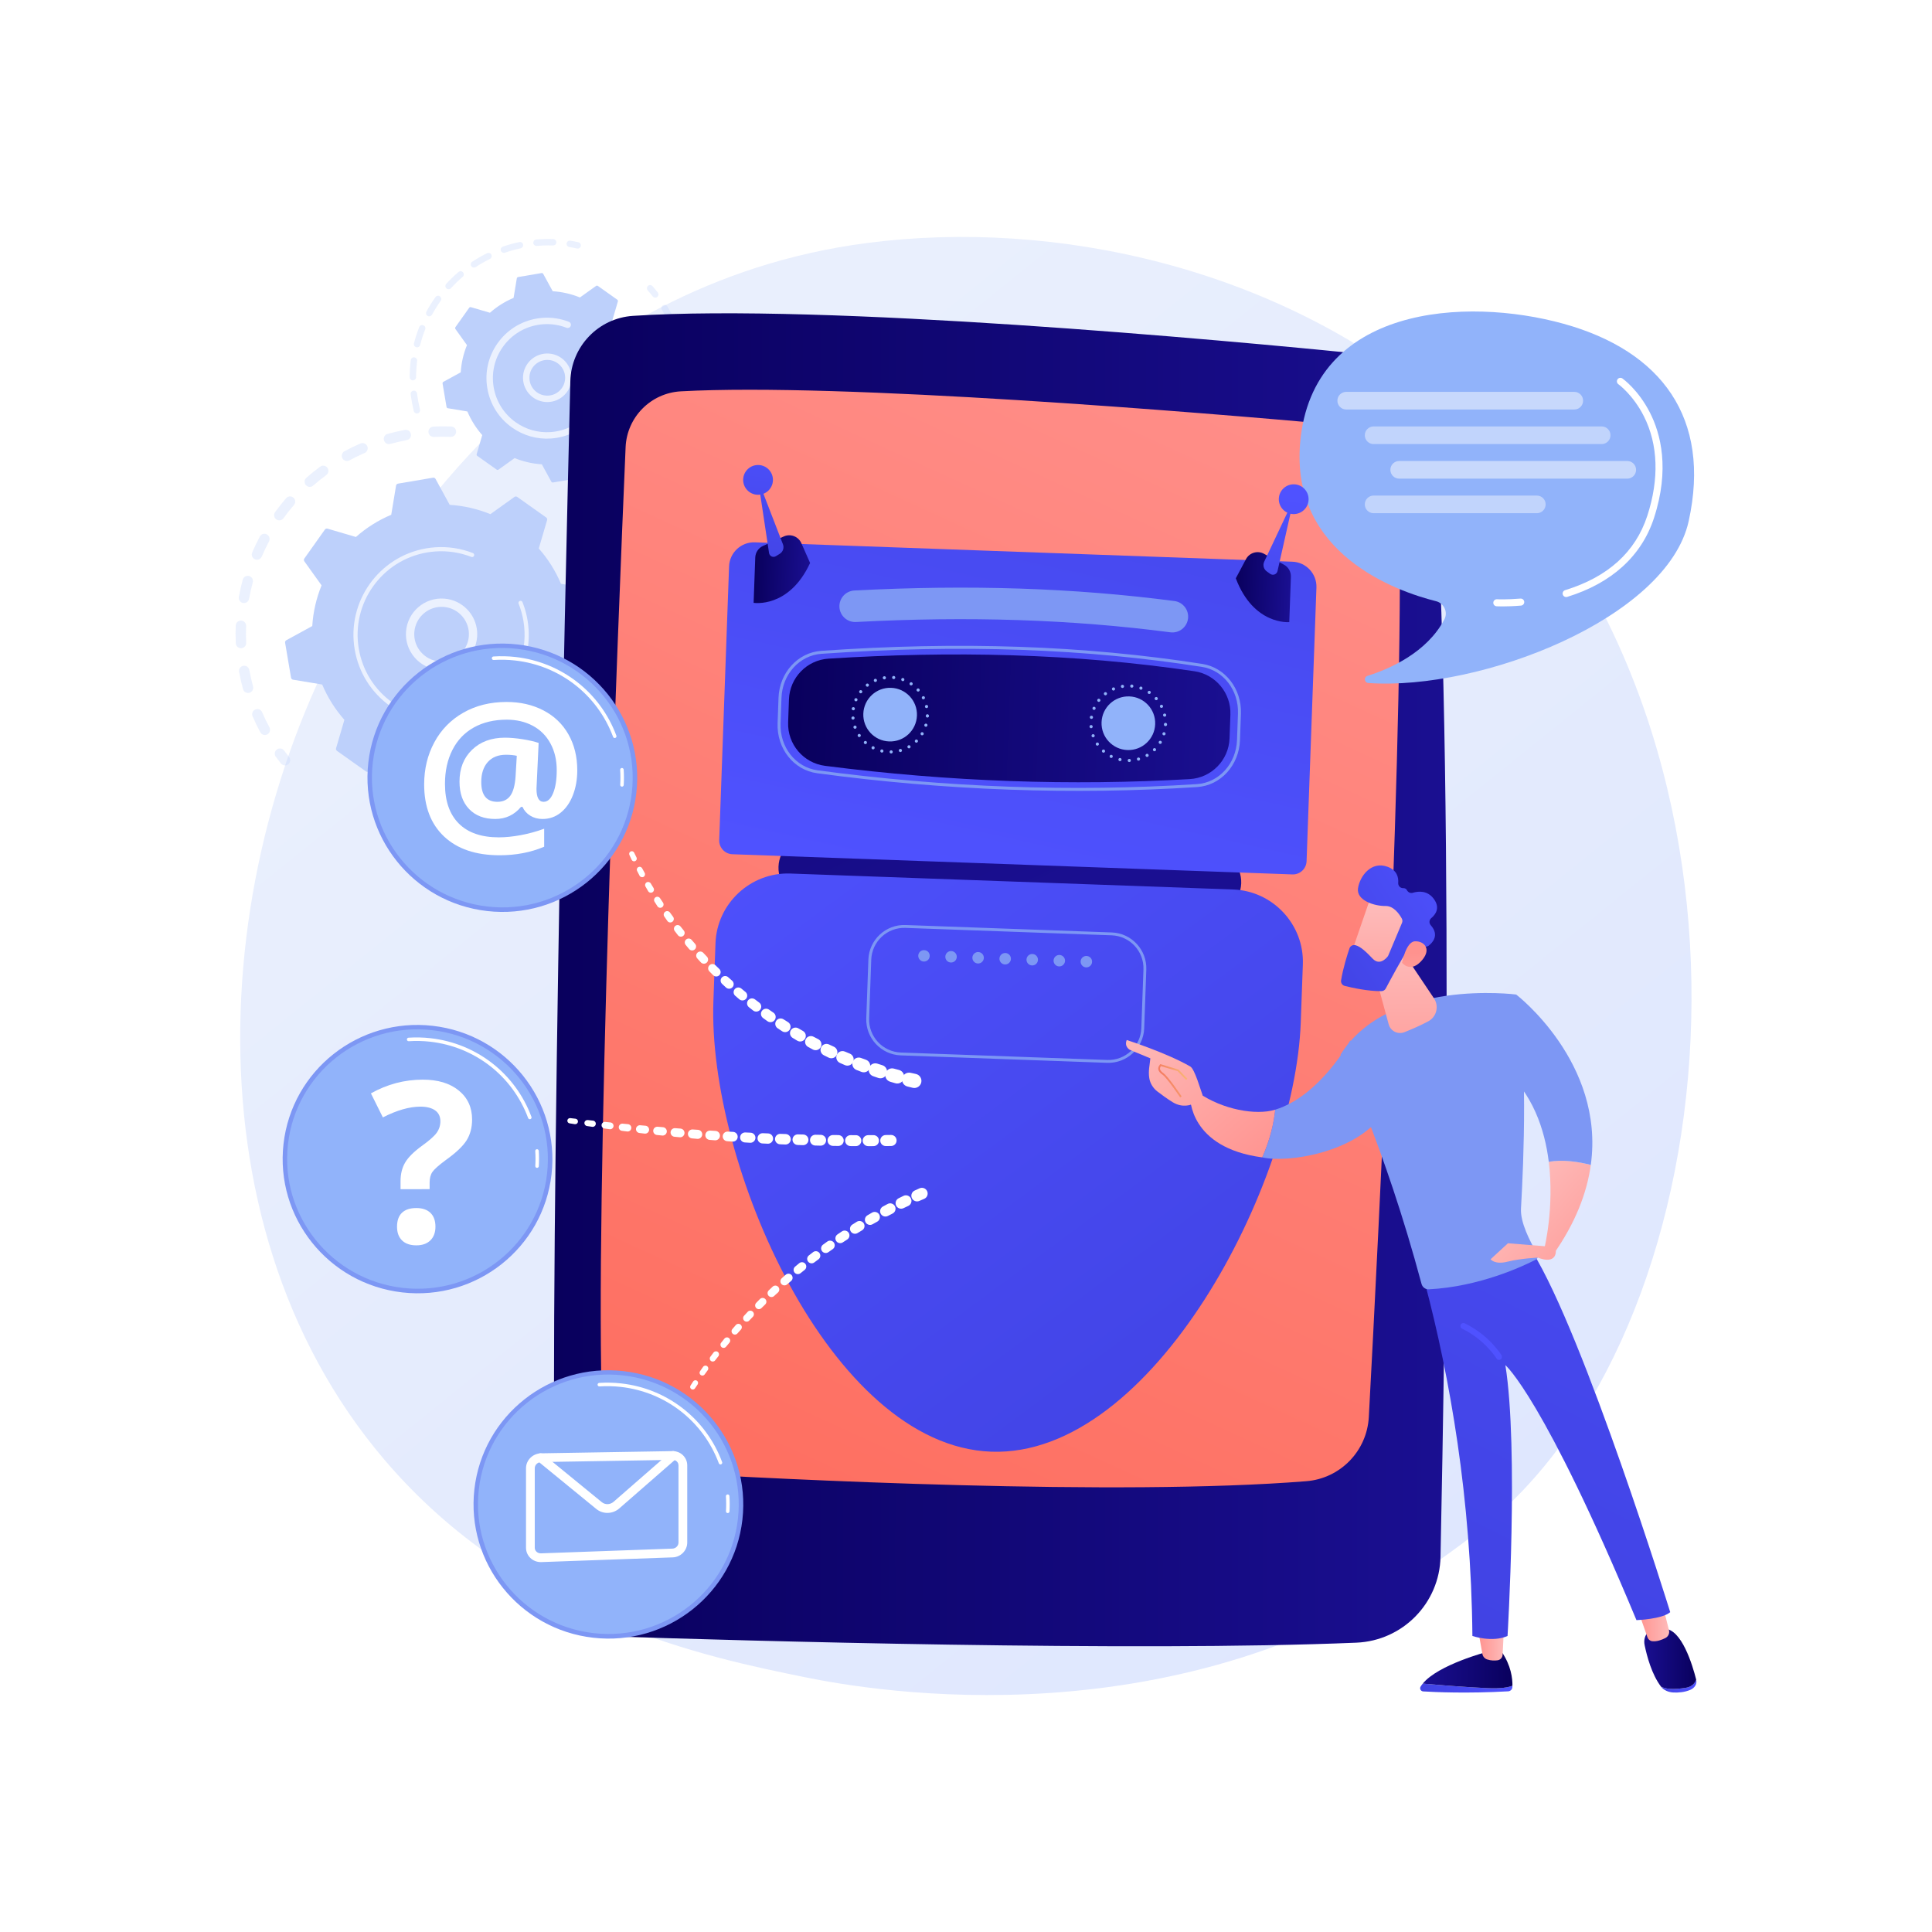 <?xml version="1.0" encoding="utf-8"?>
<!-- Generator: Adobe Illustrator 27.5.0, SVG Export Plug-In . SVG Version: 6.00 Build 0)  -->
<svg version="1.1" xmlns="http://www.w3.org/2000/svg" xmlns:xlink="http://www.w3.org/1999/xlink" x="0px" y="0px"
	 viewBox="0 0 3710 3710" style="enable-background:new 0 0 3710 3710;" xml:space="preserve">
<g id="Background">
	<g>
		<g>
			<rect style="fill:#FFFFFF;" width="3710" height="3710"/>
		</g>
	</g>
</g>
<g id="Illustration">
	<g>
		<linearGradient id="SVGID_1_" gradientUnits="userSpaceOnUse" x1="3610.586" y1="4081.411" x2="1119.112" y2="987.157">
			<stop  offset="0" style="stop-color:#DAE3FE"/>
			<stop  offset="1" style="stop-color:#E9EFFD"/>
		</linearGradient>
		<path style="fill:url(#SVGID_1_);" d="M2925.166,2861.149c-57.228,60.247-111.377,99.1-154.159,129.797
			c-502.893,360.831-1097.948,255.651-1224.415,229.964c-186.751-37.93-547.736-111.248-808.721-418.162
			c-394.85-464.335-333.366-1195.882-27.094-1678.786c56.022-88.331,351.946-578.591,953.411-657.214
			c364-47.581,788.307,48.385,1095.578,305.817C3404.757,1312.939,3358.841,2404.59,2925.166,2861.149z"/>
		<g>
			<g>
				<g style="opacity:0.3;">
					<path style="fill:#BDD0FB;" d="M875.899,829.269c-0.204,5.51-4.838,9.809-10.345,9.603
						c-10.702-0.397-21.579-0.337-32.333,0.181c-5.441,0.263-10.073-3.884-10.437-9.295c-0.004-0.064-0.009-0.128-0.013-0.194
						c-0.265-5.505,3.984-10.183,9.491-10.448c11.318-0.545,22.77-0.61,34.036-0.19c5.151,0.19,9.246,4.258,9.585,9.291
						C875.906,828.564,875.914,828.915,875.899,829.269z M781.055,845.167c-10.577,1.978-21.169,4.427-31.491,7.283
						c-5.309,1.469-10.809-1.644-12.28-6.957c-1.457-5.337,1.648-10.811,6.961-12.281c10.859-3.005,22.009-5.584,33.138-7.667
						c5.418-1.013,10.632,2.559,11.646,7.977c0.073,0.394,0.123,0.787,0.149,1.176C789.512,839.674,786.08,844.227,781.055,845.167z
						 M700.067,869.934c-9.844,4.271-19.621,9.022-29.065,14.125c-4.848,2.62-10.905,0.812-13.525-4.036
						c-2.612-4.847-0.812-10.902,4.037-13.525c9.945-5.374,20.244-10.378,30.609-14.874c5.057-2.194,10.933,0.128,13.13,5.183
						c0.467,1.078,0.73,2.193,0.804,3.302C706.331,864.2,704.045,868.208,700.067,869.934z M626.652,912.192
						c-8.652,6.371-17.125,13.193-25.19,20.272c-4.143,3.635-10.45,3.226-14.085-0.916c-3.632-4.146-3.22-10.448,0.916-14.085
						c8.493-7.454,17.415-14.635,26.517-21.343c4.437-3.268,10.686-2.321,13.955,2.116c1.169,1.588,1.8,3.407,1.923,5.239
						C630.909,906.765,629.5,910.091,626.652,912.192z M564.48,969.752c-7.003,8.114-13.759,16.643-20.073,25.352
						c-3.239,4.462-9.479,5.454-13.941,2.218c-4.465-3.238-5.456-9.479-2.216-13.939c6.643-9.161,13.752-18.135,21.121-26.673
						c3.599-4.173,9.902-4.636,14.075-1.033c2.103,1.814,3.264,4.315,3.437,6.884C567.054,965.089,566.267,967.682,564.48,969.752z
						 M516.595,1039.633c-5.043,9.475-9.74,19.284-13.964,29.157c-2.168,5.067-8.035,7.42-13.099,5.252
						c-5.069-2.167-7.422-8.03-5.254-13.101c4.443-10.39,9.39-20.716,14.697-30.687c2.591-4.865,8.633-6.71,13.5-4.12
						c3.161,1.682,5.045,4.822,5.269,8.15C517.864,1036.079,517.504,1037.927,516.595,1039.633z M513.362,1410.232
						c-4.853,2.612-10.906,0.796-13.519-4.058c-5.35-9.944-10.339-20.257-14.824-30.65c-2.185-5.062,0.147-10.935,5.209-13.118
						c5.058-2.185,10.931,0.147,13.116,5.207c4.259,9.868,8.997,19.66,14.079,29.102c0.697,1.295,1.079,2.674,1.172,4.053
						C518.848,1404.553,516.922,1408.318,513.362,1410.232z M485.41,1118.343c-2.808,10.354-5.201,20.955-7.108,31.513
						c-0.983,5.425-6.175,9.027-11.599,8.046c-5.427-0.981-9-6.172-8.044-11.599c2.01-11.117,4.53-22.282,7.488-33.185
						c1.443-5.319,6.924-8.462,12.246-7.019c4.219,1.144,7.069,4.83,7.347,8.961C485.812,1116.136,485.707,1117.243,485.41,1118.343
						z M478.969,1330.337c-5.314,1.459-10.807-1.668-12.266-6.983c-2.987-10.888-5.543-22.049-7.605-33.171
						c-1.029-5.421,2.579-10.626,7.997-11.631c5.418-1.003,10.626,2.577,11.631,7.997c1.958,10.57,4.387,21.177,7.228,31.524
						c0.181,0.66,0.288,1.323,0.333,1.98C486.599,1324.689,483.623,1329.06,478.969,1330.337z M472.6,1202.033
						c-0.42,10.715-0.384,21.588,0.112,32.322c0.257,5.507-4,10.176-9.508,10.431c-5.434,0.25-10.054-3.893-10.417-9.296
						c-0.005-0.07-0.01-0.142-0.01-0.212c-0.526-11.3-0.566-22.748-0.125-34.025c0.219-5.508,4.858-9.798,10.366-9.583
						c5.144,0.201,9.227,4.265,9.565,9.291C472.606,1201.313,472.611,1201.672,472.6,1202.033z"/>
					<path style="fill:#BDD0FB;" d="M557.252,1459.222c-0.132-1.96-0.841-3.904-2.163-5.555c-3.216-4.017-6.399-8.169-9.47-12.339
						c-3.264-4.44-9.514-5.393-13.952-2.126c-4.442,3.264-5.4,9.516-2.124,13.953c3.226,4.388,6.575,8.753,9.958,12.982
						c3.443,4.303,9.726,5.001,14.027,1.559C556.183,1465.573,557.464,1462.373,557.252,1459.222z"/>
				</g>
				<g style="opacity:0.3;">
					<path style="fill:#BDD0FB;" d="M825.039,1603.701c-0.323-4.806-4.093-8.801-9.043-9.258c-5.123-0.47-10.324-1.056-15.453-1.742
						c-5.465-0.73-10.485,3.107-11.216,8.569c-0.733,5.486,3.109,10.485,8.57,11.216c5.401,0.721,10.878,1.339,16.272,1.835
						c5.489,0.504,10.347-3.537,10.853-9.026C825.071,1604.757,825.074,1604.224,825.039,1603.701z"/>
					<path style="fill:#BDD0FB;" d="M1249.61,1210.576c0.101,5.511-4.286,10.061-9.8,10.16c-5.51,0.099-10.048-4.282-10.158-9.798
						c-0.19-10.492-0.833-21.139-1.907-31.767c-0.571-5.455,3.443-10.379,8.927-10.934c5.484-0.555,10.379,3.441,10.935,8.925
						c0.466,4.605,0.854,9.199,1.162,13.781C1249.21,1197.481,1249.494,1204.086,1249.61,1210.576z M1231.11,1135.585
						c-5.356,1.291-10.747-2.006-12.038-7.364c-2.482-10.287-5.421-20.58-8.745-30.594c-1.75-5.22,1.096-10.88,6.328-12.617
						c5.229-1.735,10.878,1.099,12.613,6.329c3.5,10.543,6.597,21.378,9.205,32.204c0.135,0.561,0.221,1.124,0.258,1.68
						C1239.052,1129.987,1235.909,1134.428,1231.11,1135.585z M1246.874,1264.892c-1.317,11.025-3.124,22.146-5.375,33.053
						c-1.114,5.398-6.393,8.872-11.794,7.758c-5.397-1.114-8.863-6.392-7.757-11.792c2.14-10.358,3.856-20.916,5.104-31.385
						c0.656-5.473,5.62-9.381,11.096-8.727c4.841,0.579,8.456,4.534,8.772,9.229
						C1246.961,1263.638,1246.948,1264.262,1246.874,1264.892z M1204.091,1054.366c-4.943,2.437-10.929,0.405-13.363-4.539
						c-4.671-9.478-9.804-18.867-15.253-27.909c-2.85-4.724-1.328-10.853,3.396-13.699c4.72-2.846,10.851-1.326,13.697,3.394
						c5.74,9.523,11.145,19.412,16.064,29.39c0.593,1.206,0.925,2.473,1.01,3.737
						C1209.904,1048.655,1207.828,1052.524,1204.091,1054.366z M1226.884,1350.288c-3.708,10.459-7.916,20.906-12.508,31.051
						c-2.272,5.021-8.182,7.25-13.203,4.979c-5.025-2.272-7.252-8.186-4.98-13.207c4.36-9.638,8.358-19.56,11.878-29.493
						c1.843-5.196,7.548-7.914,12.743-6.072c3.871,1.373,6.366,4.889,6.625,8.74
						C1227.527,1347.605,1227.353,1348.965,1226.884,1350.288z M1188.65,1429.23c-5.919,9.418-12.304,18.696-18.978,27.577
						c-3.314,4.406-9.568,5.294-13.976,1.982c-4.412-3.317-5.298-9.572-1.98-13.974c6.34-8.438,12.409-17.256,18.035-26.205
						c2.933-4.667,9.094-6.072,13.761-3.14c2.811,1.769,4.439,4.709,4.646,7.787
						C1190.295,1425.288,1189.814,1427.378,1188.65,1429.23z M1134.119,1497.967c-7.833,7.91-16.089,15.577-24.532,22.788
						c-4.194,3.58-10.491,3.082-14.071-1.108c-3.584-4.197-3.082-10.493,1.108-14.07c8.026-6.851,15.866-14.136,23.311-21.654
						c3.878-3.917,10.198-3.947,14.113-0.069c1.8,1.782,2.779,4.076,2.936,6.417
						C1137.17,1493.028,1136.215,1495.849,1134.119,1497.967z M1065.893,1553.17c-9.372,6.006-19.11,11.68-28.944,16.864
						c-4.875,2.571-10.913,0.703-13.484-4.174c-2.567-4.867-0.699-10.911,4.176-13.482c9.335-4.922,18.581-10.31,27.485-16.016
						c4.641-2.973,10.812-1.623,13.785,3.019c0.939,1.466,1.446,3.083,1.555,4.705
						C1070.703,1547.601,1069.069,1551.133,1065.893,1553.17z M987.163,1592.052c-10.44,3.784-21.18,7.169-31.925,10.065
						c-5.323,1.434-10.802-1.717-12.235-7.04c-1.428-5.306,1.715-10.798,7.038-12.233c10.208-2.75,20.409-5.967,30.326-9.559
						c5.18-1.878,10.904,0.802,12.781,5.983c0.327,0.902,0.518,1.821,0.579,2.733
						C994.018,1586.328,991.443,1590.502,987.163,1592.052z M901.906,1612.677c-8.116,1.046-16.364,1.855-24.513,2.404
						c-2.952,0.199-5.895,0.364-8.836,0.497c-5.504,0.25-10.275-3.937-10.42-9.516c-0.253-5.506,4.008-10.173,9.516-10.424
						c2.793-0.128,5.596-0.283,8.4-0.472c7.749-0.521,15.586-1.289,23.302-2.283c5.466-0.706,10.469,3.156,11.173,8.622
						c0.026,0.206,0.047,0.411,0.061,0.615C910.94,1607.341,907.167,1612.001,901.906,1612.677z"/>
					<path style="fill:#BDD0FB;" d="M1163.385,972.455c-0.133-1.98-0.855-3.938-2.194-5.596c-3.397-4.202-6.947-8.412-10.552-12.512
						c-3.639-4.141-9.945-4.547-14.085-0.908c-4.139,3.641-4.551,9.942-0.908,14.085c3.424,3.896,6.795,7.895,10.021,11.883
						c3.461,4.286,9.746,4.953,14.033,1.488C1162.329,978.77,1163.596,975.586,1163.385,972.455z"/>
				</g>
				<g>
					<path style="fill:#BDD0FB;" d="M993.258,954.251c-1.624-1.151-3.798-1.147-5.416,0.012l-46.157,33.056
						c-24.551-10.01-50.874-16.178-78.106-17.867l-27.211-49.785c-0.955-1.746-2.912-2.694-4.874-2.361l-67.137,11.397
						c-1.963,0.332-3.498,1.874-3.822,3.837l-9.258,55.976c-25.149,10.581-47.963,25.09-67.835,42.641l-54.479-15.972
						c-1.91-0.559-3.964,0.154-5.116,1.777l-39.415,55.532c-1.151,1.622-1.148,3.798,0.012,5.416l33.056,46.156
						c-10.011,24.55-16.179,50.874-17.868,78.106l-49.785,27.211c-1.747,0.955-2.695,2.911-2.362,4.874l11.396,67.138
						c0.334,1.962,1.875,3.496,3.838,3.821l55.977,9.258c10.581,25.149,25.09,47.964,42.642,67.834l-15.973,54.479
						c-0.56,1.909,0.153,3.964,1.777,5.116l55.532,39.415c1.622,1.152,3.798,1.146,5.415-0.011l46.158-33.057
						c24.55,10.012,50.873,16.178,78.106,17.867l27.212,49.785c0.954,1.747,2.911,2.695,4.873,2.362l67.138-11.397
						c1.962-0.333,3.496-1.874,3.821-3.837l9.258-55.976c25.149-10.581,47.963-25.09,67.835-42.642l54.479,15.972
						c1.909,0.561,3.964-0.153,5.116-1.776l39.414-55.532c1.152-1.623,1.147-3.797-0.011-5.415l-33.056-46.157
						c10.011-24.55,16.178-50.873,17.868-78.106l49.785-27.211c1.745-0.954,2.694-2.911,2.361-4.874l-11.398-67.137
						c-0.333-1.962-1.874-3.497-3.838-3.821l-55.975-9.258c-10.581-25.149-25.091-47.962-42.642-67.834l15.972-54.479
						c0.56-1.909-0.154-3.964-1.776-5.116L993.258,954.251z"/>
					<path style="opacity:0.7;fill:#FFFFFF;" d="M916.204,1223.195c-2.985,37.625-36.019,65.809-73.648,62.826
						c-18.227-1.444-34.801-9.901-46.666-23.812c-11.865-13.907-17.608-31.605-16.158-49.834
						c2.985-37.626,36.019-65.809,73.648-62.826c34.231,2.715,60.646,30.303,62.886,63.594
						C916.488,1216.443,916.472,1219.803,916.204,1223.195z M808.039,1251.846c9.099,10.666,21.804,17.149,35.781,18.257
						c28.845,2.286,54.18-19.323,56.466-48.17c2.297-28.856-19.323-54.179-48.172-56.467c-28.845-2.286-54.18,19.323-56.466,48.17
						c-0.207,2.616-0.22,5.213-0.047,7.784C796.354,1232.585,800.646,1243.177,808.039,1251.846z"/>
					<path style="opacity:0.7;fill:#FFFFFF;" d="M1015.003,1207.9c-0.385-5.718-1.059-11.45-2.031-17.177l0,0
						c-0.305-1.802-0.641-3.601-1.004-5.393c-1.794-8.837-4.289-17.517-7.444-25.906c-0.043-0.114-0.086-0.229-0.128-0.343
						c-0.123-0.324-0.247-0.647-0.374-0.971c-0.242-0.63-0.491-1.258-0.74-1.884c-0.658-1.647-2.29-2.614-3.97-2.503
						c-0.408,0.027-0.82,0.12-1.22,0.279c-2.047,0.818-3.035,3.143-2.222,5.188c4.214,10.534,7.318,21.592,9.23,32.868
						c9.518,56.01-11.4,110.274-50.689,145.835c-21.851,19.782-49.389,33.776-80.542,39.063c-5.463,0.929-10.932,1.574-16.386,1.939
						c-36.703,2.466-72.838-7.681-103.239-29.261c-34.923-24.786-58.104-61.689-65.271-103.908
						c-14.793-87.197,44.078-170.104,131.231-184.898c5.374-0.913,10.774-1.549,16.177-1.911
						c23.413-1.572,46.909,1.997,68.79,10.532c0.566,0.22,1.149,0.304,1.717,0.264c1.494-0.101,2.872-1.043,3.451-2.532
						c0.795-2.058-0.208-4.37-2.27-5.171c-22.972-8.961-47.642-12.71-72.221-11.06c-5.671,0.38-11.339,1.048-16.979,2.004
						c-91.504,15.532-153.296,102.636-137.77,194.106c7.524,44.324,31.86,83.063,68.522,109.083
						c31.916,22.656,69.85,33.307,108.382,30.72c5.726-0.385,11.467-1.063,17.2-2.035c44.326-7.526,83.067-31.86,109.087-68.521
						C1006.947,1284.385,1017.596,1246.439,1015.003,1207.9z"/>
				</g>
			</g>
			<g>
				<g style="opacity:0.3;">
					<path style="fill:#BDD0FB;" d="M1115.427,470.746c-0.179-2.661-2.08-4.995-4.817-5.601c-5.108-1.134-10.322-2.129-15.493-2.954
						c-3.361-0.537-6.519,1.751-7.059,5.115c-0.551,3.365,1.754,6.522,5.115,7.059c4.928,0.787,9.897,1.735,14.772,2.816
						c3.32,0.738,6.611-1.359,7.353-4.682C1115.427,471.907,1115.465,471.319,1115.427,470.746z"/>
					<path style="fill:#BDD0FB;" d="M1068.4,465.401c-0.121,3.402-2.971,6.064-6.375,5.946c-8.587-0.294-17.289-0.152-25.86,0.425
						c-1.808,0.122-3.62,0.265-5.438,0.427c-3.388,0.297-6.381-2.207-6.682-5.599c-0.156-3.218,2.207-6.381,5.602-6.685
						c1.901-0.167,3.798-0.316,5.69-0.443c8.985-0.605,18.109-0.754,27.114-0.443c3.187,0.108,5.727,2.622,5.937,5.739
						C1068.401,464.975,1068.403,465.186,1068.4,465.401z M999.769,476.849c-10.189,2.173-20.334,4.995-30.151,8.392
						c-3.219,1.112-6.724-0.591-7.84-3.81c-1.103-3.202,0.591-6.728,3.81-7.841c10.288-3.561,20.925-6.521,31.608-8.797
						c3.331-0.71,6.605,1.414,7.318,4.745c0.062,0.291,0.099,0.588,0.119,0.879C1004.836,473.425,1002.803,476.202,999.769,476.849z
						 M940.728,497.303c-9.332,4.595-18.47,9.826-27.171,15.548c-2.842,1.869-6.666,1.079-8.535-1.763
						c-1.875-2.854-1.088-6.666,1.761-8.538c9.122-6.002,18.714-11.486,28.496-16.307c3.054-1.503,6.753-0.249,8.256,2.805
						c0.363,0.745,0.567,1.528,0.62,2.308C944.316,493.774,943.035,496.164,940.728,497.303z M888.516,531.638
						c-7.932,6.754-15.518,14.064-22.533,21.719c-2.305,2.511-6.203,2.68-8.71,0.378c-2.502-2.296-2.679-6.197-0.381-8.708
						c7.363-8.031,15.312-15.691,23.632-22.776c2.591-2.208,6.485-1.893,8.693,0.698c0.885,1.047,1.368,2.303,1.453,3.576
						C890.797,528.408,890.063,530.321,888.516,531.638z M846.269,577.68c-6.048,8.476-11.625,17.404-16.586,26.54
						c-1.621,2.99-5.365,4.099-8.358,2.475c-2.993-1.624-4.108-5.365-2.475-8.359c5.196-9.575,11.045-18.934,17.38-27.819
						c1.98-2.769,5.828-3.415,8.597-1.439c1.565,1.117,2.453,2.831,2.573,4.609C847.492,575.061,847.129,576.473,846.269,577.68z
						 M816.479,632.582c-3.801,9.683-7.031,19.692-9.599,29.757c-0.84,3.296-4.199,5.29-7.496,4.447
						c-3.297-0.843-5.284-4.188-4.451-7.498c2.693-10.552,6.083-21.055,10.069-31.212c1.247-3.167,4.822-4.729,7.989-3.485
						c2.293,0.901,3.745,3.024,3.9,5.327C816.951,630.798,816.824,631.705,816.479,632.582z M801.027,693.077
						c-1.304,10.287-1.979,20.794-2.001,31.23c-0.012,3.404-2.777,6.157-6.181,6.148c-3.403-0.006-6.105-2.768-6.154-6.18
						c0.03-10.94,0.737-21.956,2.104-32.746c0.43-3.377,3.515-5.769,6.892-5.341c2.97,0.376,5.179,2.813,5.373,5.695
						C801.087,692.273,801.078,692.673,801.027,693.077z M802.039,793.813c-3.305,0.82-6.645-1.194-7.465-4.499
						c-2.269-9.147-4.074-18.576-5.366-27.998c-0.205-1.431-0.385-2.858-0.56-4.288c-0.503-3.351,2.003-6.451,5.391-6.852
						c3.381-0.406,6.445,2.007,6.854,5.388c0.157,1.341,0.332,2.684,0.526,4.049c1.234,9.019,2.956,18.013,5.118,26.736
						c0.09,0.359,0.145,0.721,0.169,1.075C806.904,790.352,804.983,793.084,802.039,793.813z"/>
				</g>
				<g style="opacity:0.3;">
					<path style="fill:#BDD0FB;" d="M1318.825,710.949c0.583,10.727,0.511,21.583-0.199,32.268c-0.23,3.394-3.165,5.966-6.564,5.739
						c-3.4-0.227-5.934-3.187-5.739-6.564c0.683-10.188,0.747-20.542,0.191-30.777c-0.187-3.399,2.423-6.305,5.82-6.488
						c3.372-0.182,6.26,2.381,6.486,5.739C1318.821,710.892,1318.823,710.922,1318.825,710.949z M1310.136,686.011
						c-3.351,0.59-6.549-1.65-7.136-5.002c-1.777-10.085-4.181-20.165-7.15-29.959c-0.973-3.241,0.852-6.7,4.116-7.686
						c3.258-0.988,6.694,0.852,7.685,4.11c3.11,10.264,5.631,20.828,7.489,31.397c0.039,0.224,0.066,0.442,0.081,0.664
						C1315.429,682.635,1313.272,685.458,1310.136,686.011z M1314.5,775.245c-2.029,10.556-4.718,21.078-7.995,31.272
						c-1.043,3.241-4.518,5.025-7.756,3.982c-3.244-1.04-5.015-4.501-3.985-7.753c3.129-9.725,5.693-19.759,7.634-29.829
						c0.644-3.344,3.875-5.531,7.213-4.89c2.812,0.541,4.805,2.91,4.989,5.637C1314.634,774.18,1314.604,774.71,1314.5,775.245z
						 M1293.261,625.329c-3.111,1.379-6.753-0.028-8.133-3.139c-4.148-9.362-8.912-18.559-14.166-27.34
						c-1.741-2.921-0.789-6.707,2.122-8.454c2.923-1.747,6.71-0.798,8.457,2.124c5.513,9.207,10.512,18.856,14.859,28.675
						c0.299,0.68,0.467,1.383,0.514,2.083C1297.083,621.789,1295.693,624.251,1293.261,625.329z M1294.772,836.568
						c-4.497,9.736-9.64,19.298-15.282,28.426c-1.79,2.896-5.591,3.791-8.487,2.001c-2.896-1.79-3.797-5.588-2.001-8.487
						c5.387-8.704,10.288-17.824,14.574-27.111c1.427-3.089,5.089-4.439,8.184-3.009c2.118,0.976,3.418,3.01,3.565,5.187
						C1295.391,834.568,1295.22,835.596,1294.772,836.568z M1260.904,891.376c-6.712,8.392-13.995,16.451-21.641,23.952
						c-2.428,2.383-6.328,2.347-8.712-0.083c-2.384-2.425-2.351-6.331,0.083-8.718c7.289-7.154,14.235-14.844,20.641-22.852
						c2.126-2.659,6.006-3.089,8.665-0.963c1.403,1.124,2.188,2.737,2.3,4.403C1262.34,888.598,1261.905,890.123,1260.904,891.376z
						 M1214.884,936.501c-8.531,6.547-17.539,12.625-26.766,18.067c-2.936,1.73-6.713,0.753-8.442-2.18
						c-1.73-2.931-0.748-6.71,2.177-8.439c8.803-5.187,17.391-10.984,25.52-17.23c2.702-2.073,6.573-1.564,8.644,1.138
						c0.773,1.001,1.183,2.162,1.262,3.333C1217.411,933.179,1216.582,935.195,1214.884,936.501z"/>
					<path style="fill:#BDD0FB;" d="M1264.417,565.007c-0.08-1.186-0.503-2.361-1.289-3.37c-3.242-4.162-6.624-8.245-10.048-12.141
						c-2.248-2.555-6.144-2.808-8.702-0.561c-2.545,2.25-2.802,6.141-0.56,8.702c3.267,3.714,6.491,7.611,9.588,11.581
						c2.093,2.686,5.969,3.164,8.651,1.071C1263.731,568.98,1264.549,566.98,1264.417,565.007z"/>
				</g>
				<g>
					<path style="fill:#BDD0FB;" d="M1148.149,549.092c-1.087-0.77-2.542-0.767-3.624,0.008l-30.886,22.119
						c-16.428-6.698-34.042-10.825-52.264-11.956l-18.209-33.314c-0.639-1.169-1.948-1.803-3.261-1.58l-44.925,7.627
						c-1.313,0.222-2.341,1.254-2.557,2.567l-6.195,37.457c-16.829,7.08-32.095,16.789-45.392,28.534l-36.455-10.687
						c-1.278-0.375-2.653,0.103-3.424,1.189l-26.374,37.159c-0.771,1.086-0.768,2.542,0.008,3.624l22.119,30.885
						c-6.699,16.428-10.826,34.043-11.956,52.266l-33.314,18.208c-1.169,0.639-1.803,1.948-1.58,3.261l7.626,44.926
						c0.223,1.313,1.255,2.339,2.568,2.557l37.457,6.195c7.08,16.829,16.789,32.095,28.534,45.391l-10.689,36.455
						c-0.374,1.277,0.103,2.653,1.189,3.423l37.16,26.375c1.085,0.77,2.541,0.767,3.623-0.008l30.887-22.12
						c16.427,6.699,34.042,10.826,52.265,11.956l18.209,33.314c0.638,1.169,1.948,1.803,3.261,1.58l44.926-7.626
						c1.313-0.223,2.339-1.254,2.557-2.568l6.195-37.457c16.829-7.08,32.095-16.789,45.392-28.534l36.455,10.688
						c1.278,0.375,2.652-0.102,3.424-1.189l26.374-37.159c0.771-1.086,0.767-2.541-0.007-3.624l-22.12-30.886
						c6.699-16.428,10.826-34.042,11.956-52.265l33.314-18.208c1.168-0.639,1.803-1.948,1.58-3.261l-7.627-44.925
						c-0.223-1.313-1.254-2.34-2.568-2.557l-37.456-6.195c-7.08-16.829-16.79-32.094-28.534-45.391l10.688-36.455
						c0.375-1.277-0.103-2.653-1.189-3.423L1148.149,549.092z"/>
					<path style="opacity:0.7;fill:#FFFFFF;" d="M1097.407,729.119c-0.98,12.419-6.742,23.709-16.22,31.792
						c-9.471,8.083-21.528,11.992-33.945,11.006c-25.627-2.031-44.787-24.5-42.798-50.168c2.039-25.63,24.543-44.826,50.164-42.791
						c12.416,0.983,23.706,6.742,31.789,16.217c6.57,7.702,10.382,17.111,11.05,27.033
						C1097.602,724.487,1097.589,726.799,1097.407,729.119z M1048.213,759.628c9.135,0.725,18.003-2.15,24.976-8.098
						c6.967-5.944,11.204-14.251,11.929-23.383l0,0c0.712-9.134-2.153-18-8.101-24.973c-5.941-6.969-14.251-11.204-23.379-11.929
						c-18.852-1.495-35.405,12.624-36.905,31.476c-0.133,1.702-0.141,3.382-0.029,5.037
						C1017.827,744.442,1031.066,758.269,1048.213,759.628z"/>
					<path style="opacity:0.7;fill:#FFFFFF;" d="M1166.17,718.469c-0.262-3.892-0.724-7.801-1.387-11.726
						c-1.321-7.794-3.436-15.461-6.295-22.807c-0.131-0.329-0.262-0.658-0.393-0.987c-1.016-2.544-3.536-4.037-6.131-3.865
						c-0.63,0.042-1.266,0.185-1.883,0.431c-3.161,1.263-4.681,4.852-3.431,8.011c2.735,6.833,4.743,13.992,5.975,21.276l0,0.003
						c0.069,0.399,0.132,0.802,0.195,1.2c2.761,17.265,1.114,34.565-4.563,50.625c-3.082,8.717-7.358,17.072-12.777,24.854
						c-0.044,0.064-0.088,0.126-0.132,0.19c-0.138,0.193-0.27,0.386-0.408,0.577c-16.048,22.606-39.937,37.615-67.269,42.253
						c-3.537,0.603-7.075,1.019-10.607,1.257c-23.76,1.596-47.153-4.975-66.839-18.944c-22.607-16.048-37.609-39.938-42.248-67.267
						c-4.626-27.315,1.643-54.836,17.684-77.445c16.047-22.606,39.937-37.614,67.269-42.253c3.477-0.593,6.974-1.003,10.469-1.238
						c15.16-1.017,30.368,1.292,44.532,6.819c0.874,0.34,1.775,0.469,2.652,0.407c2.306-0.155,4.435-1.611,5.33-3.909
						c1.228-3.175-0.327-6.745-3.506-7.985c-15.849-6.182-32.868-8.768-49.824-7.633c-3.916,0.264-7.825,0.723-11.714,1.383
						c-30.583,5.193-57.309,21.981-75.263,47.277c-17.948,25.293-25.001,56.049-19.786,86.639
						c5.189,30.58,21.975,57.306,47.274,75.257c22.018,15.631,48.19,22.98,74.773,21.194c3.946-0.266,7.909-0.731,11.863-1.402
						C1128.938,830.606,1170.119,777.143,1166.17,718.469z"/>
				</g>
			</g>
		</g>
		<g>
			
				<linearGradient id="SVGID_00000142166937625262890840000005451596304113174407_" gradientUnits="userSpaceOnUse" x1="1063.792" y1="1881.464" x2="2777.964" y2="1881.464">
				<stop  offset="0" style="stop-color:#09005D"/>
				<stop  offset="1" style="stop-color:#1A0F91"/>
			</linearGradient>
			<path style="fill:url(#SVGID_00000142166937625262890840000005451596304113174407_);" d="M1095.204,732.084
				c-10.11,407.83-42.901,1814.593-27.247,2313.108c1.658,52.813,43.996,95.202,96.807,96.931
				c261.204,8.547,1012.614,30.212,1439.855,12.288c88.988-3.733,159.753-75.814,161.6-164.861
				c8.879-428.071,28.466-1632.072-18.092-2183.625c-5.578-66.084-57.447-118.71-123.437-125.312
				c-284.463-28.457-1039.99-98.017-1409.101-74.065C1149.019,610.868,1096.857,665.395,1095.204,732.084z"/>
			
				<linearGradient id="SVGID_00000085968111435320895330000003913155336900065443_" gradientUnits="userSpaceOnUse" x1="2530.115" y1="447.389" x2="1455.623" y2="2794.034">
				<stop  offset="0" style="stop-color:#FF928E"/>
				<stop  offset="1" style="stop-color:#FE7062"/>
			</linearGradient>
			<path style="fill:url(#SVGID_00000085968111435320895330000003913155336900065443_);" d="M1201.338,858.806
				c-14.267,334.01-59.265,1445.186-44.983,1856.075c2.087,60.057,49.422,108.618,109.413,112.128
				c247,14.454,880.534,46.326,1242.823,17.315c65.235-5.224,116.427-57.982,119.948-123.332
				c18.36-340.761,71.073-1375.42,57.384-1781.705c-2.185-64.814-52.391-117.746-116.982-123.545
				c-267.215-23.991-953.513-81.077-1261.375-64.28C1249.774,754.615,1203.808,800.98,1201.338,858.806z"/>
		</g>
		<g>
			<path style="fill:#91B3FA;" d="M2625.909,1297.872c43.19-13.602,114.052-44.702,147.68-108.407
				c7.375-13.971-0.613-31.121-15.936-34.964c-75.873-19.026-279.713-90.351-260.956-304.661
				c23.003-262.809,317.88-280.326,506.006-228.068c188.127,52.258,283.529,181.276,240.058,378.979
				c-40.986,186.404-399.164,326.136-615.166,310.81C2619.838,1311.011,2618.491,1300.208,2625.909,1297.872z"/>
			<path style="fill:#FFFFFF;" d="M2885.531,1164.469c-7.108,0-11.24-0.223-11.592-0.243c-3.726-0.211-6.577-3.401-6.366-7.126
				c0.208-3.724,3.435-6.58,7.121-6.37c0.182,0.01,18.196,0.969,44.991-1.28c3.712-0.307,6.986,2.452,7.299,6.169
				c0.313,3.719-2.448,6.988-6.171,7.301C2905.912,1164.17,2893.738,1164.469,2885.531,1164.469z"/>
			<path style="fill:#FFFFFF;" d="M3007.455,1146.506c-2.891,0-5.563-1.869-6.458-4.777c-1.095-3.569,0.911-7.349,4.478-8.444
				c82.012-25.171,135.097-73.18,157.784-142.687c23.112-70.814,20.872-136.937-6.488-191.221
				c-20.707-41.09-48.742-61.381-49.023-61.581c-3.036-2.165-3.752-6.38-1.591-9.419c2.155-3.041,6.362-3.759,9.411-1.605
				c1.241,0.879,30.659,22.035,52.934,65.852c20.446,40.221,38.361,107.942,7.606,202.169
				c-23.792,72.891-81.425,125.25-166.667,151.415C3008.782,1146.41,3008.112,1146.506,3007.455,1146.506z"/>
			<g style="opacity:0.82;">
				<path style="opacity:0.6;fill:#FFFFFF;" d="M3023.068,786.375h-437.934c-9.359,0-16.946-7.587-16.946-16.945l0,0
					c0-9.359,7.587-16.946,16.946-16.946h437.934c9.359,0,16.946,7.586,16.946,16.946l0,0
					C3040.014,778.788,3032.427,786.375,3023.068,786.375z"/>
				<path style="opacity:0.53;fill:#FFFFFF;" d="M3075.688,852.755h-437.934c-9.359,0-16.946-7.587-16.946-16.946l0,0
					c0-9.359,7.587-16.946,16.946-16.946h437.934c9.359,0,16.946,7.587,16.946,16.946l0,0
					C3092.634,845.168,3085.047,852.755,3075.688,852.755z"/>
				<path style="opacity:0.53;fill:#FFFFFF;" d="M2951.154,985.515h-313.4c-9.359,0-16.946-7.587-16.946-16.946l0,0
					c0-9.359,7.587-16.946,16.946-16.946h313.4c9.359,0,16.946,7.587,16.946,16.946l0,0
					C2968.1,977.928,2960.513,985.515,2951.154,985.515z"/>
				<path style="opacity:0.6;fill:#FFFFFF;" d="M3124.8,919.135h-437.934c-9.359,0-16.946-7.587-16.946-16.946l0,0
					c0-9.359,7.587-16.946,16.946-16.946H3124.8c9.359,0,16.946,7.587,16.946,16.946l0,0
					C3141.746,911.548,3134.159,919.135,3124.8,919.135z"/>
			</g>
		</g>
		<g>
			
				<linearGradient id="SVGID_00000062194679474033482160000006003053332520302752_" gradientUnits="userSpaceOnUse" x1="1275.228" y1="490.053" x2="1917.003" y2="1713.68" gradientTransform="matrix(0.999 0.036 -0.036 0.999 115.991 -36.915)">
				<stop  offset="0" style="stop-color:#09005D"/>
				<stop  offset="1" style="stop-color:#1A0F91"/>
			</linearGradient>
			<path style="fill:url(#SVGID_00000062194679474033482160000006003053332520302752_);" d="M2319.382,1755.918l-764.774-27.564
				c-34.043-1.227-60.893-30.084-59.666-64.128l0,0c1.227-34.043,30.084-60.893,64.128-59.666l764.773,27.564
				c34.043,1.227,60.893,30.085,59.666,64.128v0C2382.282,1730.296,2353.425,1757.146,2319.382,1755.918z"/>
			
				<linearGradient id="SVGID_00000182519122170290992270000015229255464364132283_" gradientUnits="userSpaceOnUse" x1="1874.208" y1="1729.847" x2="2179.55" y2="361.073">
				<stop  offset="0" style="stop-color:#4F52FF"/>
				<stop  offset="1" style="stop-color:#4042E2"/>
			</linearGradient>
			<path style="fill:url(#SVGID_00000182519122170290992270000015229255464364132283_);" d="M2481.814,1679.136l-1075.437-38.761
				c-14.428-0.52-25.807-12.75-25.287-27.178l18.947-525.679c0.948-26.291,23.234-47.027,49.525-46.079l1032.298,37.206
				c26.291,0.948,47.027,23.234,46.079,49.525l-18.947,525.679C2508.472,1668.277,2496.242,1679.656,2481.814,1679.136z"/>
			
				<linearGradient id="SVGID_00000158023108409714891930000008229757935033417651_" gradientUnits="userSpaceOnUse" x1="1369.374" y1="1356.249" x2="2484.19" y2="2754.587" gradientTransform="matrix(0.999 0.036 -0.036 0.999 115.991 -36.915)">
				<stop  offset="0" style="stop-color:#4F52FF"/>
				<stop  offset="1" style="stop-color:#4042E2"/>
			</linearGradient>
			<path style="fill:url(#SVGID_00000158023108409714891930000008229757935033417651_);" d="M1517.725,1677.443l850.362,30.649
				c76.324,2.751,136.52,67.449,133.769,143.773l-4.021,111.569c-11.18,310.173-284.218,835.404-594.391,824.225h-0.001
				c-310.173-11.18-544.691-554.705-533.512-864.878l4.021-111.569C1376.704,1734.888,1441.401,1674.693,1517.725,1677.443z"/>
			<g>
				
					<linearGradient id="SVGID_00000131350638686063755690000013087066323071646125_" gradientUnits="userSpaceOnUse" x1="1447.74" y1="1349.272" x2="2295.89" y2="1349.272" gradientTransform="matrix(0.999 0.036 -0.036 0.999 115.991 -36.915)">
					<stop  offset="0" style="stop-color:#09005D"/>
					<stop  offset="1" style="stop-color:#1A0F91"/>
				</linearGradient>
				<path style="fill:url(#SVGID_00000131350638686063755690000013087066323071646125_);" d="M2361.078,1417.831
					c-1.509,41.854-34.552,75.837-76.364,78.258c-226.311,13.105-460.305,5.311-700.382-25.46
					c-41.658-5.339-72.398-41.634-70.885-83.605l1.586-44.001c1.504-41.724,34.38-75.606,76.048-78.235
					c234.904-14.821,469.22-10.454,702.608,24.195c40.843,6.063,70.517,42.077,69.029,83.341L2361.078,1417.831z"/>
				<g>
					<path style="fill:#91B3FA;" d="M1760.799,1374.158c-1.025,28.436-24.908,50.657-53.344,49.632
						c-28.436-1.025-50.658-24.908-49.632-53.344c1.025-28.436,24.908-50.658,53.344-49.633
						C1739.602,1321.839,1761.823,1345.722,1760.799,1374.158z"/>
					<path style="fill:#91B3FA;" d="M2218.281,1390.646c-1.025,28.436-24.908,50.658-53.344,49.632
						c-28.436-1.025-50.657-24.908-49.633-53.344c1.025-28.436,24.908-50.658,53.344-49.632
						C2197.084,1338.327,2219.306,1362.21,2218.281,1390.646z"/>
				</g>
				<path style="fill:#91B3FA;" d="M1708.28,1443.962c-0.048-1.71,1.269-3.094,2.925-3.144l0,0c1.71-0.048,3.094,1.269,3.142,2.978
					l0,0c0.051,1.654-1.266,3.04-2.976,3.089l0,0c-0.053-0.002-0.11-0.004-0.163-0.006l0,0
					C1709.61,1446.821,1708.278,1445.56,1708.28,1443.962z M1692.757,1445.11c-1.637-0.39-2.625-2.023-2.292-3.663l0,0
					c0.39-1.64,2.025-2.682,3.663-2.291l0,0c1.64,0.39,2.63,1.967,2.294,3.663l0,0c-0.328,1.419-1.631,2.418-3.06,2.367l0,0
					C1693.142,1445.178,1692.978,1445.119,1692.757,1445.11z M1726.092,1441.96c-0.439-1.614,0.45-3.29,2.117-3.724l0,0
					c1.616-0.493,3.29,0.449,3.727,2.063l0,0c0.493,1.616-0.45,3.29-2.065,3.78l0,0l0,0l0,0c-0.334,0.099-0.662,0.086-0.939,0.076
					l0,0C1727.613,1444.107,1726.485,1443.297,1726.092,1441.96z M1675.194,1438.694c-1.513-0.773-2.052-2.608-1.285-4.068l0,0
					c0.717-1.519,2.554-2.114,4.07-1.341l0,0c1.514,0.77,2.055,2.608,1.284,4.068l0,0c-0.536,1.137-1.659,1.702-2.814,1.66l0,0
					C1676.066,1439,1675.627,1438.931,1675.194,1438.694z M1742.902,1435.625c-0.883-1.466-0.376-3.32,1.088-4.203l0,0
					c1.407-0.832,3.264-0.324,4.149,1.086l0,0c0.83,1.461,0.376,3.319-1.088,4.203l0,0l0,0l0,0
					c-0.509,0.312-1.117,0.401-1.668,0.381l0,0C1744.394,1437.056,1743.421,1436.524,1742.902,1435.625z M1659.766,1428.11
					c-1.23-1.091-1.379-3.025-0.232-4.304l0,0c1.091-1.228,3.023-1.325,4.307-0.232l0,0c1.228,1.094,1.323,3.023,0.23,4.307l0,0
					c-0.63,0.693-1.525,1.045-2.406,1.014l0,0C1661.006,1428.87,1660.297,1428.626,1659.766,1428.11z M1757.544,1425.299
					c-1.17-1.199-1.154-3.127,0.047-4.351l0,0c1.198-1.167,3.124-1.154,4.294,0.045l0,0c1.17,1.199,1.154,3.127-0.044,4.297l0,0l0,0
					l0,0c-0.628,0.636-1.409,0.885-2.234,0.855l0,0C1758.836,1426.118,1758.131,1425.815,1757.544,1425.299z M1647.436,1414.059
					c-0.942-1.411-0.544-3.271,0.811-4.213l0,0c1.411-0.942,3.328-0.599,4.27,0.813l0,0c0.941,1.411,0.543,3.272-0.868,4.211l0,0
					c-0.511,0.369-1.177,0.565-1.784,0.544l0,0C1648.93,1415.38,1648.011,1414.906,1647.436,1414.059z M1769.22,1411.616
					c-1.456-0.879-1.884-2.713-1.063-4.17l0,0c0.881-1.456,2.769-1.883,4.17-1.06l0,0c1.456,0.879,1.939,2.768,1.063,4.17l0,0l0,0
					l0,0c-0.588,1.025-1.653,1.538-2.755,1.499l0,0C1770.197,1412.039,1769.65,1411.909,1769.22,1411.616z M1639.001,1397.392
					L1639.001,1397.392L1639.001,1397.392c-0.549-1.561,0.285-3.35,1.849-3.899l0,0c1.561-0.552,3.296,0.283,3.899,1.846l0,0
					c0.552,1.564-0.285,3.352-1.846,3.901l0,0c-0.391,0.096-0.779,0.192-1.165,0.178l0,0
					C1640.581,1399.378,1639.452,1398.622,1639.001,1397.392z M1777.129,1395.484c-1.638-0.444-2.568-2.132-2.068-3.765l0,0
					c0.495-1.58,2.184-2.512,3.765-2.067l0,0c1.634,0.5,2.566,2.185,2.067,3.765l0,0c0,0,0,0-0.002,0.054l0,0
					c-0.378,1.31-1.677,2.199-3.053,2.149l0,0C1777.619,1395.612,1777.347,1395.548,1777.129,1395.484z M1634.977,1379.122
					c-0.161-1.657,1.106-3.156,2.764-3.317l0,0c1.66-0.158,3.156,1.107,3.317,2.764l0,0c0.161,1.66-1.106,3.156-2.764,3.317l0,0
					c-0.11-0.004-0.274-0.01-0.384-0.014l0,0C1636.423,1381.818,1635.141,1380.672,1634.977,1379.122z M1777.818,1374.796
					c0.002-0.056,0.002-0.056,0.004-0.11l0,0c0.002-0.056,0.004-0.11,0.008-0.22l0,0c0.06-1.652,1.431-2.98,3.137-2.918l0,0
					c1.65,0.059,2.976,1.484,2.916,3.136l0,0c-0.002,0.054-0.004,0.11-0.006,0.164l0,0c-0.002,0.056-0.004,0.11-0.006,0.166l0,0
					c-0.06,1.65-1.428,2.978-3.134,2.916l0,0C1779.085,1377.871,1777.758,1376.445,1777.818,1374.796z M1777.83,1374.466
					L1777.83,1374.466L1777.83,1374.466l-0.002,0.054l0,0C1777.83,1374.466,1777.828,1374.52,1777.83,1374.466z M1638.169,1363.923
					c-1.698-0.282-2.8-1.809-2.574-3.455l0,0c0.282-1.696,1.863-2.795,3.505-2.518l0,0c1.646,0.226,2.799,1.809,2.519,3.454l0,0
					c-0.219,1.533-1.58,2.641-3.122,2.585l0,0C1638.387,1363.985,1638.279,1363.927,1638.169,1363.923z M1776.243,1357.384
					c-0.383-1.609,0.67-3.279,2.279-3.609l0,0c1.665-0.381,3.282,0.67,3.665,2.281l0,0c0.324,1.663-0.67,3.282-2.338,3.663l0,0
					c-0.276,0.044-0.496,0.036-0.77,0.026l0,0C1777.757,1359.698,1776.524,1358.771,1776.243,1357.384z M1642.433,1346.503
					c-1.52-0.663-2.225-2.451-1.563-4.025l0,0c0.66-1.517,2.45-2.225,4.024-1.563l0,0c1.518,0.66,2.225,2.45,1.56,4.024l0,0
					c-0.536,1.137-1.719,1.867-2.931,1.823l0,0C1643.197,1346.751,1642.814,1346.627,1642.433,1346.503z M1770.432,1341.255
					L1770.432,1341.255c-0.771-1.515-0.153-3.368,1.307-4.084l0,0c1.515-0.771,3.31-0.211,4.085,1.304l0,0l0,0l0,0
					c0.771,1.516,0.208,3.314-1.307,4.084l0,0c-0.504,0.257-1.003,0.349-1.497,0.331l0,0
					C1771.973,1342.852,1770.948,1342.263,1770.432,1341.255z M1650.989,1330.722c-1.338-1.095-1.598-2.976-0.56-4.316l0,0
					c1.038-1.283,2.977-1.544,4.26-0.508l0,0c1.339,1.041,1.603,2.922,0.562,4.262l0,0c-0.634,0.803-1.585,1.21-2.52,1.176l0,0
					C1652.127,1331.315,1651.472,1331.127,1650.989,1330.722z M1760.756,1327.023L1760.756,1327.023
					c-1.111-1.253-0.988-3.178,0.265-4.289l0,0c1.307-1.11,3.228-0.984,4.343,0.266l0,0c1.112,1.254,0.986,3.178-0.265,4.289l0,0
					c-0.627,0.529-1.405,0.775-2.122,0.749l0,0C1762.151,1328.009,1761.337,1327.705,1760.756,1327.023z M1663.145,1317.498
					c-0.999-1.303-0.764-3.221,0.542-4.277l0,0c1.356-0.998,3.221-0.766,4.276,0.539l0,0c0.998,1.359,0.764,3.28-0.538,4.279l0,0
					c-0.625,0.472-1.291,0.669-2.008,0.643l0,0C1664.592,1318.653,1663.727,1318.237,1663.145,1317.498z M1747.888,1315.651
					L1747.888,1315.651c-1.397-0.933-1.715-2.873-0.784-4.217l0,0c0.933-1.397,2.872-1.768,4.216-0.838l0,0l0,0l0,0
					c1.398,0.987,1.772,2.872,0.839,4.272l0,0c-0.636,0.857-1.646,1.318-2.637,1.282l0,0
					C1748.973,1316.131,1748.427,1316.001,1747.888,1315.651z M1678.206,1307.741c-0.659-1.568,0.067-3.36,1.578-4.021l0,0
					c1.565-0.659,3.357,0.067,4.016,1.632l0,0c0.664,1.512-0.062,3.304-1.63,3.963l0,0c-0.392,0.207-0.837,0.301-1.277,0.285l0,0
					C1679.738,1309.558,1678.663,1308.857,1678.206,1307.741z M1732.635,1307.828L1732.635,1307.828
					c-1.576-0.606-2.396-2.343-1.844-3.922l0,0c0.554-1.578,2.292-2.397,3.922-1.787l0,0c0,0,0,0-0.056-0.002l0,0
					c1.634,0.554,2.454,2.291,1.845,3.868l0,0c-0.434,1.308-1.673,2.089-2.938,2.043l0,0
					C1733.234,1308.016,1732.905,1307.948,1732.635,1307.828z M1695.217,1302.016c-0.271-1.661,0.888-3.217,2.547-3.432l0,0
					c1.662-0.271,3.22,0.832,3.49,2.493l0,0c0.218,1.662-0.888,3.22-2.55,3.491l0,0c-0.222,0.046-0.386,0.04-0.606,0.032l0,0
					C1696.723,1304.551,1695.437,1303.512,1695.217,1302.016z M1715.855,1304.083L1715.855,1304.083
					c-1.646-0.169-2.916-1.646-2.745-3.348l0,0c0.17-1.648,1.647-2.862,3.351-2.744l0,0l0,0l0,0c1.646,0.17,2.86,1.645,2.745,3.349
					l0,0c-0.168,1.592-1.589,2.808-3.131,2.752l0,0C1715.965,1304.088,1715.911,1304.085,1715.855,1304.083z"/>
				<path style="fill:#91B3FA;" d="M2165.512,1460.442c-0.048-1.71,1.269-3.094,2.925-3.144l0,0
					c1.709-0.048,3.094,1.268,3.142,2.978l0,0c0.051,1.654-1.266,3.04-2.976,3.089l0,0c-0.053-0.002-0.11-0.004-0.164-0.006l0,0
					C2166.843,1463.301,2165.511,1462.039,2165.512,1460.442z M2149.99,1461.59c-1.637-0.39-2.625-2.023-2.292-3.663l0,0
					c0.39-1.64,2.025-2.682,3.663-2.291l0,0c1.64,0.39,2.63,1.967,2.294,3.663l0,0c-0.328,1.419-1.631,2.419-3.061,2.367l0,0
					C2150.374,1461.658,2150.21,1461.598,2149.99,1461.59z M2183.324,1458.439c-0.439-1.614,0.45-3.29,2.117-3.725l0,0
					c1.616-0.493,3.29,0.449,3.727,2.063l0,0c0.493,1.615-0.45,3.29-2.065,3.78l0,0l0,0l0,0c-0.334,0.099-0.662,0.086-0.938,0.077
					l0,0C2184.845,1460.587,2183.718,1459.777,2183.324,1458.439z M2132.426,1455.174c-1.513-0.773-2.052-2.608-1.284-4.068l0,0
					c0.717-1.518,2.554-2.114,4.07-1.341l0,0c1.513,0.77,2.055,2.609,1.284,4.068l0,0c-0.536,1.137-1.659,1.702-2.814,1.661l0,0
					C2133.298,1455.48,2132.859,1455.41,2132.426,1455.174z M2200.134,1452.105c-0.883-1.466-0.375-3.32,1.088-4.203l0,0
					c1.407-0.832,3.264-0.324,4.149,1.086l0,0c0.83,1.461,0.375,3.319-1.088,4.203l0,0l0,0l0,0
					c-0.509,0.312-1.117,0.401-1.668,0.381l0,0C2201.626,1453.536,2200.653,1453.003,2200.134,1452.105z M2116.999,1444.59
					c-1.23-1.091-1.378-3.025-0.232-4.304l0,0c1.091-1.228,3.023-1.325,4.307-0.232l0,0c1.228,1.093,1.323,3.022,0.23,4.307l0,0
					c-0.63,0.693-1.525,1.045-2.406,1.014l0,0C2118.239,1445.35,2117.529,1445.106,2116.999,1444.59z M2214.777,1441.778
					c-1.17-1.198-1.154-3.127,0.047-4.35l0,0c1.198-1.167,3.124-1.154,4.294,0.045l0,0c1.17,1.198,1.154,3.127-0.045,4.296l0,0l0,0
					l0,0c-0.628,0.637-1.409,0.886-2.234,0.856l0,0C2216.068,1442.597,2215.363,1442.295,2214.777,1441.778z M2104.668,1430.539
					c-0.941-1.411-0.544-3.272,0.811-4.213l0,0c1.411-0.941,3.327-0.598,4.27,0.813l0,0c0.941,1.411,0.543,3.271-0.868,4.211l0,0
					c-0.511,0.369-1.177,0.565-1.784,0.543l0,0C2106.162,1431.86,2105.243,1431.386,2104.668,1430.539z M2226.452,1428.096
					c-1.456-0.878-1.885-2.712-1.063-4.17l0,0c0.882-1.456,2.769-1.883,4.17-1.06l0,0c1.456,0.879,1.939,2.768,1.063,4.17l0,0l0,0
					l0,0c-0.588,1.025-1.653,1.538-2.754,1.499l0,0C2227.429,1428.518,2226.883,1428.389,2226.452,1428.096z M2096.233,1413.872
					L2096.233,1413.872L2096.233,1413.872c-0.549-1.561,0.285-3.349,1.849-3.898l0,0c1.561-0.552,3.295,0.282,3.898,1.846l0,0
					c0.552,1.563-0.285,3.352-1.846,3.901l0,0c-0.391,0.096-0.779,0.192-1.166,0.178l0,0
					C2097.813,1415.857,2096.684,1415.101,2096.233,1413.872z M2234.361,1411.964c-1.638-0.444-2.567-2.132-2.067-3.765l0,0
					c0.495-1.58,2.183-2.512,3.765-2.067l0,0c1.634,0.5,2.566,2.185,2.067,3.765l0,0c0,0,0,0-0.002,0.053l0,0
					c-0.378,1.31-1.677,2.199-3.053,2.15l0,0C2234.851,1412.092,2234.579,1412.028,2234.361,1411.964z M2092.209,1395.601
					c-0.161-1.657,1.106-3.156,2.764-3.317l0,0c1.66-0.158,3.156,1.107,3.317,2.764l0,0c0.161,1.661-1.106,3.156-2.764,3.317l0,0
					c-0.11-0.004-0.274-0.01-0.384-0.014l0,0C2093.656,1398.298,2092.374,1397.152,2092.209,1395.601z M2235.05,1391.276
					c0.002-0.056,0.002-0.056,0.004-0.11l0,0c0.002-0.056,0.004-0.11,0.008-0.22l0,0c0.059-1.652,1.431-2.98,3.136-2.918l0,0
					c1.65,0.059,2.976,1.484,2.916,3.136l0,0c-0.002,0.054-0.004,0.11-0.006,0.164l0,0c-0.002,0.056-0.004,0.11-0.006,0.166l0,0
					c-0.059,1.649-1.428,2.977-3.134,2.916l0,0C2236.317,1394.35,2234.99,1392.925,2235.05,1391.276z M2235.062,1390.945
					L2235.062,1390.945L2235.062,1390.945l-0.002,0.053l0,0C2235.062,1390.945,2235.06,1390.999,2235.062,1390.945z
					 M2095.401,1380.402c-1.698-0.281-2.8-1.809-2.574-3.455l0,0c0.282-1.695,1.863-2.795,3.504-2.518l0,0
					c1.647,0.226,2.8,1.809,2.52,3.453l0,0c-0.219,1.534-1.58,2.642-3.122,2.586l0,0
					C2095.619,1380.464,2095.511,1380.407,2095.401,1380.402z M2233.475,1373.863c-0.383-1.609,0.67-3.28,2.279-3.609l0,0
					c1.666-0.381,3.282,0.67,3.665,2.281l0,0c0.324,1.663-0.67,3.282-2.338,3.663l0,0c-0.276,0.044-0.496,0.036-0.77,0.026l0,0
					C2234.989,1376.177,2233.756,1375.251,2233.475,1373.863z M2099.666,1362.982c-1.52-0.662-2.225-2.45-1.563-4.024l0,0
					c0.66-1.517,2.45-2.225,4.024-1.563l0,0c1.518,0.66,2.225,2.45,1.56,4.024l0,0c-0.536,1.138-1.719,1.867-2.93,1.823l0,0
					C2100.429,1363.23,2100.046,1363.107,2099.666,1362.982z M2227.665,1357.734L2227.665,1357.734
					c-0.771-1.516-0.153-3.368,1.307-4.085l0,0c1.515-0.771,3.311-0.212,4.084,1.304l0,0l0,0l0,0
					c0.771,1.515,0.209,3.314-1.306,4.085l0,0c-0.504,0.257-1.003,0.349-1.497,0.331l0,0
					C2229.205,1359.331,2228.18,1358.743,2227.665,1357.734z M2108.221,1347.202c-1.338-1.095-1.598-2.976-0.561-4.316l0,0
					c1.039-1.283,2.978-1.544,4.261-0.508l0,0c1.34,1.041,1.603,2.922,0.562,4.262l0,0c-0.634,0.803-1.585,1.209-2.52,1.176l0,0
					C2109.359,1347.795,2108.704,1347.607,2108.221,1347.202z M2217.988,1343.502L2217.988,1343.502
					c-1.112-1.253-0.988-3.178,0.265-4.289l0,0c1.307-1.109,3.229-0.984,4.343,0.267l0,0c1.112,1.253,0.985,3.177-0.265,4.289l0,0
					c-0.627,0.528-1.405,0.775-2.122,0.749l0,0C2219.384,1344.489,2218.569,1344.185,2217.988,1343.502z M2120.377,1333.977
					c-0.999-1.303-0.764-3.22,0.542-4.276l0,0c1.356-0.998,3.221-0.766,4.276,0.539l0,0c0.998,1.359,0.764,3.28-0.538,4.279l0,0
					c-0.625,0.472-1.291,0.669-2.009,0.643l0,0C2121.824,1335.132,2120.959,1334.717,2120.377,1333.977z M2205.12,1332.131
					L2205.12,1332.131c-1.397-0.933-1.715-2.873-0.784-4.217l0,0c0.933-1.397,2.872-1.769,4.216-0.838l0,0l0,0l0,0
					c1.398,0.987,1.772,2.872,0.839,4.272l0,0c-0.636,0.857-1.646,1.318-2.637,1.282l0,0
					C2206.205,1332.611,2205.659,1332.481,2205.12,1332.131z M2135.438,1324.22c-0.659-1.568,0.067-3.36,1.579-4.021l0,0
					c1.565-0.659,3.357,0.067,4.016,1.632l0,0c0.664,1.511-0.062,3.304-1.63,3.963l0,0c-0.392,0.206-0.837,0.301-1.277,0.285l0,0
					C2136.97,1326.038,2135.895,1325.337,2135.438,1324.22z M2189.867,1324.307L2189.867,1324.307
					c-1.576-0.606-2.396-2.344-1.844-3.922l0,0c0.554-1.578,2.292-2.398,3.922-1.787l0,0c0,0,0,0-0.056-0.002l0,0
					c1.634,0.554,2.454,2.291,1.845,3.868l0,0c-0.435,1.308-1.673,2.089-2.938,2.043l0,0
					C2190.466,1324.496,2190.137,1324.427,2189.867,1324.307z M2152.449,1318.496c-0.271-1.661,0.888-3.217,2.547-3.432l0,0
					c1.662-0.271,3.22,0.832,3.491,2.493l0,0c0.217,1.663-0.888,3.22-2.55,3.492l0,0c-0.222,0.046-0.386,0.04-0.606,0.032l0,0
					C2153.955,1321.031,2152.67,1319.992,2152.449,1318.496z M2173.087,1320.563L2173.087,1320.563
					c-1.646-0.17-2.916-1.646-2.744-3.349l0,0c0.17-1.648,1.647-2.862,3.351-2.744l0,0l0,0l0,0c1.646,0.17,2.86,1.645,2.745,3.349
					l0,0c-0.168,1.592-1.589,2.808-3.131,2.752l0,0C2173.198,1320.567,2173.144,1320.565,2173.087,1320.563z"/>
			</g>
			
				<linearGradient id="SVGID_00000104683048277039232000000006055807123174244239_" gradientUnits="userSpaceOnUse" x1="1386.325" y1="791.94" x2="1350.074" y2="1118.201" gradientTransform="matrix(0.999 0.036 -0.036 0.999 115.991 -36.915)">
				<stop  offset="0" style="stop-color:#4F52FF"/>
				<stop  offset="1" style="stop-color:#4042E2"/>
			</linearGradient>
			<path style="fill:url(#SVGID_00000104683048277039232000000006055807123174244239_);" d="M1484.254,922.552
				c-0.569,15.78-13.822,28.111-29.602,27.543s-28.111-13.822-27.542-29.602c0.569-15.78,13.821-28.111,29.601-27.542
				C1472.491,893.519,1484.823,906.772,1484.254,922.552z"/>
			
				<linearGradient id="SVGID_00000044169822617860585440000007013790889621909154_" gradientUnits="userSpaceOnUse" x1="1373.253" y1="1079.836" x2="1478.866" y2="1079.836" gradientTransform="matrix(0.999 0.036 -0.036 0.999 115.991 -36.915)">
				<stop  offset="0" style="stop-color:#09005D"/>
				<stop  offset="1" style="stop-color:#1A0F91"/>
			</linearGradient>
			<path style="fill:url(#SVGID_00000044169822617860585440000007013790889621909154_);" d="M1447.172,1157.616
				c0,0,67.919,11.191,108.443-76.542l-16.79-38.039c-5.715-12.947-20.906-18.73-33.784-12.861l-39.875,18.173
				c-8.758,3.991-14.509,12.588-14.856,22.207L1447.172,1157.616z"/>
			
				<linearGradient id="SVGID_00000090274242987085071100000003722532515749708459_" gradientUnits="userSpaceOnUse" x1="1421.163" y1="801.927" x2="1386.606" y2="1112.937" gradientTransform="matrix(0.999 0.036 -0.036 0.999 115.991 -36.915)">
				<stop  offset="0" style="stop-color:#4F52FF"/>
				<stop  offset="1" style="stop-color:#4042E2"/>
			</linearGradient>
			<path style="fill:url(#SVGID_00000090274242987085071100000003722532515749708459_);" d="M1460.867,934.935
				c-0.683-1.766-3.328-1.065-3.046,0.807l18.993,126.252c0.432,2.872,2.277,5.336,4.911,6.559s5.707,1.043,8.18-0.48l7.441-4.582
				c6.186-3.81,8.774-11.49,6.154-18.266L1460.867,934.935z"/>
			
				<linearGradient id="SVGID_00000150062958744559812220000012980162064324061824_" gradientUnits="userSpaceOnUse" x1="2402.988" y1="904.924" x2="2366.737" y2="1231.184" gradientTransform="matrix(0.999 0.036 -0.036 0.999 115.991 -36.915)">
				<stop  offset="0" style="stop-color:#4F52FF"/>
				<stop  offset="1" style="stop-color:#4042E2"/>
			</linearGradient>
			<path style="fill:url(#SVGID_00000150062958744559812220000012980162064324061824_);" d="M2455.706,957.565
				c-0.569,15.78,11.762,29.033,27.542,29.602c15.78,0.569,29.033-11.762,29.602-27.542c0.569-15.779-11.762-29.033-27.542-29.602
				C2469.528,929.454,2456.275,941.785,2455.706,957.565z"/>
			
				<linearGradient id="SVGID_00000103266190560951045280000018343829786485070267_" gradientUnits="userSpaceOnUse" x1="2296.859" y1="1079.856" x2="2402.47" y2="1079.856" gradientTransform="matrix(0.999 0.036 -0.036 0.999 115.991 -36.915)">
				<stop  offset="0" style="stop-color:#09005D"/>
				<stop  offset="1" style="stop-color:#1A0F91"/>
			</linearGradient>
			<path style="fill:url(#SVGID_00000103266190560951045280000018343829786485070267_);" d="M2475.769,1194.689
				c0,0-68.549,6.272-102.651-84.151l19.485-36.732c6.633-12.503,22.2-17.177,34.623-10.396l38.463,20.996
				c8.448,4.611,13.565,13.6,13.219,23.219L2475.769,1194.689z"/>
			
				<linearGradient id="SVGID_00000119096540256505038560000006329722048046484365_" gradientUnits="userSpaceOnUse" x1="2382.95" y1="903.342" x2="2348.041" y2="1217.523" gradientTransform="matrix(0.999 0.036 -0.036 0.999 115.991 -36.915)">
				<stop  offset="0" style="stop-color:#4F52FF"/>
				<stop  offset="1" style="stop-color:#4042E2"/>
			</linearGradient>
			<path style="fill:url(#SVGID_00000119096540256505038560000006329722048046484365_);" d="M2481.121,972.625l-27.911,124.015
				c-0.665,2.954-2.768,5.377-5.598,6.451s-6.012,0.656-8.469-1.113l-6.641-4.781c-5.896-4.245-7.924-12.092-4.823-18.662
				l50.463-106.935C2478.949,969.888,2481.536,970.778,2481.121,972.625z"/>
			<path style="fill:#7D97F4;" d="M1641.069,1194.438c-15.504-0.559-28.284-12.885-29.113-28.673
				c-0.878-16.702,11.951-30.951,28.65-31.829c220.656-11.595,421.702-4.984,614.614,20.213
				c16.584,2.163,28.271,17.363,26.104,33.944c-2.166,16.584-17.31,28.283-33.944,26.104
				c-189.217-24.708-386.653-31.182-603.595-19.784C1642.87,1194.463,1641.967,1194.47,1641.069,1194.438z"/>
			<g>
				<path style="fill:#7D97F4;" d="M1937.558,1516.342c-122.284-4.407-245.326-14.908-368.32-31.478
					c-45.094-6.075-77.779-47.301-76.028-95.895l1.767-49.034c1.738-48.218,36.996-86.958,82.014-90.112
					c265.514-18.6,504.923-10.383,731.919,25.126c43.925,6.871,75.756,47.968,74.04,95.597l-1.828,50.713
					c-1.747,48.473-37.153,87.226-82.359,90.141C2179.707,1519.082,2059.007,1520.72,1937.558,1516.342z M1962.646,1247.978
					c-122.891-4.429-250.714-1.9-385.258,7.529c-42.103,2.948-75.083,39.333-76.716,84.633l-1.767,49.034
					c-1.645,45.652,28.917,84.362,71.095,90.046c244.775,32.971,489.843,41.884,728.398,26.495
					c42.272-2.727,75.387-39.123,77.029-84.663l1.828-50.713c1.613-44.749-28.146-83.339-69.226-89.763
					C2196.459,1263.122,2081.874,1252.275,1962.646,1247.978z"/>
			</g>
			<g>
				<path style="fill:#7D97F4;" d="M2125.931,2040.929l-396.142-14.278c-37.923-1.367-67.662-33.331-66.296-71.254l4.065-112.79
					c1.367-37.923,33.331-67.663,71.253-66.296l396.142,14.278c37.923,1.366,67.663,33.331,66.295,71.253l-4.065,112.79
					C2195.818,2012.556,2163.854,2042.296,2125.931,2040.929z M1738.614,1781.814c-34.89-1.258-64.296,26.103-65.553,60.992
					l-4.065,112.79c-1.258,34.89,26.103,64.295,60.992,65.553l396.141,14.278c34.89,1.257,64.296-26.103,65.553-60.992l4.065-112.79
					c1.257-34.89-26.102-64.296-60.992-65.553L1738.614,1781.814z"/>
			</g>
			<g>
				<path style="fill:#7D97F4;" d="M1773.91,1846.441c-0.715-0.026-1.427-0.108-2.136-0.298c-0.711-0.136-1.364-0.38-2.015-0.678
					c-0.651-0.301-1.298-0.655-1.889-1.117c-0.59-0.406-1.125-0.867-1.6-1.435c-1.963-2.108-3.069-5.012-2.965-7.873
					c0.105-2.918,1.415-5.679,3.527-7.696c4.217-3.926,11.591-3.66,15.571,0.561c0.474,0.566,0.895,1.132,1.314,1.753
					c0.362,0.621,0.671,1.238,0.921,1.908c0.251,0.724,0.448,1.394,0.532,2.112c0.138,0.721,0.166,1.44,0.14,2.154
					c-0.026,0.715-0.105,1.428-0.295,2.136c-0.136,0.714-0.38,1.364-0.68,2.015c-0.3,0.705-0.652,1.3-1.058,1.891
					c-0.463,0.589-0.923,1.123-1.435,1.6c-0.517,0.533-1.138,0.951-1.756,1.314c-0.623,0.418-1.239,0.727-1.91,0.98
					c-0.668,0.25-1.393,0.445-2.111,0.529C1775.397,1846.438,1774.627,1846.467,1773.91,1846.441z"/>
				<path style="fill:#7D97F4;" d="M2023.163,1844.406c0.218-6.053,5.291-10.827,11.344-10.609l0,0
					c6.106,0.22,10.882,5.35,10.664,11.403l0,0c-0.218,6.053-5.351,10.826-11.457,10.605l0,0
					C2027.661,1855.587,2022.945,1850.459,2023.163,1844.406z M1971.168,1842.532c0.218-6.052,5.348-10.825,11.401-10.607l0,0
					c6.106,0.22,10.826,5.348,10.607,11.4l0,0c-0.218,6.053-5.294,10.828-11.4,10.608l0,0
					C1975.723,1853.715,1970.95,1848.585,1971.168,1842.532z M1919.23,1840.66c0.218-6.053,5.294-10.827,11.4-10.607l0,0
					c6.053,0.218,10.826,5.347,10.607,11.4l0,0c-0.218,6.053-5.347,10.825-11.4,10.608l0,0
					C1923.731,1851.841,1919.012,1846.713,1919.23,1840.66z M1867.235,1838.786c0.219-6.052,5.348-10.825,11.401-10.607l0,0
					c6.106,0.22,10.826,5.348,10.607,11.4l0,0c-0.218,6.053-5.294,10.828-11.4,10.608l0,0
					C1871.79,1849.969,1867.017,1844.839,1867.235,1838.786z M1815.297,1836.914c0.219-6.053,5.294-10.827,11.401-10.607l0,0
					c6.053,0.218,10.825,5.348,10.607,11.4l0,0c-0.218,6.053-5.348,10.826-11.4,10.608l0,0
					C1819.798,1848.095,1815.079,1842.967,1815.297,1836.914z"/>
				<path style="fill:#7D97F4;" d="M2085.708,1857.679c-2.918-0.105-5.68-1.361-7.642-3.528c-0.533-0.514-0.954-1.081-1.316-1.699
					c-0.362-0.618-0.727-1.239-0.977-1.907c-0.251-0.727-0.445-1.394-0.529-2.115c-0.141-0.721-0.169-1.438-0.143-2.152
					c0.105-2.917,1.361-5.681,3.525-7.642c0.514-0.533,1.081-0.953,1.699-1.316c0.623-0.418,1.239-0.727,1.964-0.976
					c0.671-0.25,1.34-0.446,2.058-0.531c3.602-0.588,7.356,0.706,9.85,3.384c1.963,2.11,3.017,4.956,2.912,7.874
					c-0.026,0.715-0.108,1.427-0.297,2.136c-0.136,0.713-0.38,1.363-0.683,2.071c-0.298,0.649-0.65,1.244-1.113,1.832
					c-0.406,0.591-0.866,1.125-1.378,1.602c-0.571,0.531-1.137,0.951-1.755,1.314c-0.62,0.419-1.24,0.728-1.908,0.98
					c-0.727,0.248-1.393,0.445-2.115,0.529C2087.139,1857.674,2086.423,1857.705,2085.708,1857.679z"/>
			</g>
		</g>
		<g>
			<g>
				<g>
					
						<linearGradient id="SVGID_00000029033752775781769380000003241092139330855356_" gradientUnits="userSpaceOnUse" x1="-705.995" y1="3241.609" x2="-528.761" y2="3241.609" gradientTransform="matrix(-1 0 0 1 2198.326 0)">
						<stop  offset="0" style="stop-color:#4F52FF"/>
						<stop  offset="1" style="stop-color:#4042E2"/>
					</linearGradient>
					<path style="fill:url(#SVGID_00000029033752775781769380000003241092139330855356_);" d="M2732.092,3233.036
						c30.363,2.625,83.057,6.888,124.6,8.717c24.972,1.099,39.349-1.346,47.629-4.661c-0.013,0.933-0.04,1.815-0.077,2.635
						c-0.196,4.371-3.748,7.869-8.164,8.115c-78.496,4.381-140.925,1.517-163.149,0.163c-4.596-0.279-7.335-5.273-4.985-9.191
						C2729.122,3236.854,2730.546,3234.935,2732.092,3233.036z"/>
					
						<linearGradient id="SVGID_00000104705754885034125460000000326625699295733144_" gradientUnits="userSpaceOnUse" x1="-706.005" y1="3206.874" x2="-533.766" y2="3206.874" gradientTransform="matrix(-1 0 0 1 2198.326 0)">
						<stop  offset="0" style="stop-color:#09005D"/>
						<stop  offset="1" style="stop-color:#1A0F91"/>
					</linearGradient>
					<path style="fill:url(#SVGID_00000104705754885034125460000000326625699295733144_);" d="M2856.692,3241.753
						c-41.542-1.829-94.237-6.091-124.6-8.717c29.851-36.624,124.6-61.309,124.6-61.309h26.76
						c18.405,26.531,21.07,51.79,20.869,65.365C2896.041,3240.407,2881.664,3242.852,2856.692,3241.753z"/>
					
						<linearGradient id="SVGID_00000141441891784913934750000013538939863634145170_" gradientUnits="userSpaceOnUse" x1="-689.633" y1="3158.378" x2="-639.71" y2="3158.378" gradientTransform="matrix(-1 0 0 1 2198.326 0)">
						<stop  offset="0" style="stop-color:#FEBBBA"/>
						<stop  offset="1" style="stop-color:#FF928E"/>
					</linearGradient>
					<path style="fill:url(#SVGID_00000141441891784913934750000013538939863634145170_);" d="M2887.958,3128.041l-2.504,49.555
						c-0.272,5.366-4.288,9.876-9.663,10.644c-5.347,0.764-12.508,0.862-20.102-1.667c-4.672-1.554-8.14-5.491-9.002-10.292
						l-8.653-48.24H2887.958z"/>
				</g>
				<g>
					<g>
						
							<linearGradient id="SVGID_00000123435823631886048850000016643114100480676787_" gradientUnits="userSpaceOnUse" x1="-1059.325" y1="3237.787" x2="-991.407" y2="3237.787" gradientTransform="matrix(-1 0 0 1 2198.326 0)">
							<stop  offset="0" style="stop-color:#4F52FF"/>
							<stop  offset="1" style="stop-color:#4042E2"/>
						</linearGradient>
						<path style="fill:url(#SVGID_00000123435823631886048850000016643114100480676787_);" d="M3235.535,3241.381
							c13.167-1.836,19.124-8.677,21.622-15.989c0.016,0.065,0.033,0.132,0.049,0.197c1.937,7.714-2.553,15.708-11.531,19.51
							c-10.852,4.596-22.717,5.379-31.928,4.998c-9.883-0.407-18.953-4.497-23.939-11.041l-0.075-0.098
							C3199.652,3243.866,3213.577,3244.444,3235.535,3241.381z"/>
						
							<linearGradient id="SVGID_00000093141002474830176690000009827656150388238514_" gradientUnits="userSpaceOnUse" x1="-1058.831" y1="3185.492" x2="-959.14" y2="3185.492" gradientTransform="matrix(-1 0 0 1 2198.326 0)">
							<stop  offset="0" style="stop-color:#09005D"/>
							<stop  offset="1" style="stop-color:#1A0F91"/>
						</linearGradient>
						<path style="fill:url(#SVGID_00000093141002474830176690000009827656150388238514_);" d="M3173.456,3127.723h22.068
							c33.615-0.687,54.724,70.213,61.634,97.669c-2.498,7.312-8.455,14.153-21.622,15.989c-21.958,3.063-35.883,2.485-45.802-2.423
							c-18.16-23.898-27.164-58.899-31.492-79.326C3153.318,3136.401,3173.456,3127.723,3173.456,3127.723z"/>
					</g>
					
						<linearGradient id="SVGID_00000069389259220452748400000016642161242097383342_" gradientUnits="userSpaceOnUse" x1="-1007.013" y1="3116.76" x2="-947.35" y2="3116.76" gradientTransform="matrix(-1 0 0 1 2198.326 0)">
						<stop  offset="0" style="stop-color:#FEBBBA"/>
						<stop  offset="1" style="stop-color:#FF928E"/>
					</linearGradient>
					<path style="fill:url(#SVGID_00000069389259220452748400000016642161242097383342_);" d="M3192.688,3081.729l12.254,48.739
						c1.503,5.976-1.358,12.157-6.883,14.993c-6.855,3.518-16.508,7.215-25.377,6.144c-4.172-0.503-7.636-3.441-9.015-7.369
						l-17.991-51.279L3192.688,3081.729z"/>
				</g>
				
					<linearGradient id="SVGID_00000000916821728657166620000009101961723778351234_" gradientUnits="userSpaceOnUse" x1="3696.899" y1="1329.357" x2="2737.241" y2="3248.669">
					<stop  offset="0" style="stop-color:#4F52FF"/>
					<stop  offset="1" style="stop-color:#4042E2"/>
				</linearGradient>
				<path style="fill:url(#SVGID_00000000916821728657166620000009101961723778351234_);" d="M3207.305,3095.816
					c-15.247,13.525-64.838,15.31-64.838,15.31c-178.633-428.738-251.706-489.646-251.706-489.646
					c25.792,161.825,4.158,520.086,4.158,520.086c-29.478,13.008-67.482,0-67.482,0c-2.394-264.929-43.115-495.974-91.22-678.124
					c120.735-2.713,184.94-44.028,205.904-60.61C3042.763,2565.085,3207.305,3095.816,3207.305,3095.816z"/>
				<path style="fill:#7D97F4;" d="M2911.46,1909.781c22.852,113.989,14.663,318.007,9.282,411.065
					c-1.512,26.156,16.747,62.416,31.505,87.153c2.315,3.881,0.885,8.849-3.133,10.914c-24.708,12.698-108.416,52.056-205.43,56.952
					c-6.469,0.327-12.245-4.08-13.92-10.335c-71.962-268.701-155.548-440.402-155.548-440.402
					C2666.498,1877.762,2911.46,1909.781,2911.46,1909.781z"/>
				
					<linearGradient id="SVGID_00000070800350010782477150000005602333510303613570_" gradientUnits="userSpaceOnUse" x1="2862.583" y1="2551.139" x2="3024.778" y2="2330.374">
					<stop  offset="0" style="stop-color:#4F52FF"/>
					<stop  offset="1" style="stop-color:#4042E2"/>
				</linearGradient>
				<path style="fill:url(#SVGID_00000070800350010782477150000005602333510303613570_);" d="M2878.572,2611.33
					c1.014,0,2.042-0.273,2.972-0.838c2.696-1.648,3.55-5.162,1.911-7.855c-0.961-1.581-24.068-38.929-70.828-61.489
					c-2.84-1.363-6.263-0.184-7.64,2.665c-1.372,2.843-0.178,6.268,2.668,7.637c43.591,21.034,65.807,56.779,66.028,57.137
					C2874.762,2610.352,2876.644,2611.33,2878.572,2611.33z"/>
				<g>
					
						<linearGradient id="SVGID_00000119804891892729060000000001186647066849862306_" gradientUnits="userSpaceOnUse" x1="-733.669" y1="2247.094" x2="-946.059" y2="2435.17" gradientTransform="matrix(-1 0 0 1 2198.326 0)">
						<stop  offset="0" style="stop-color:#FEBBBA"/>
						<stop  offset="1" style="stop-color:#FF928E"/>
					</linearGradient>
					<path style="fill:url(#SVGID_00000119804891892729060000000001186647066849862306_);" d="M3054.801,2236.927
						c-7.34,53.102-29.027,111.023-72.413,172.546l-16.492-13.444c0,0,19.039-77.245,8.215-164.908
						C3000.874,2225.9,3032.482,2231.281,3054.801,2236.927z"/>
					<path style="fill:#7D97F4;" d="M2885.936,2050.429l25.525-140.647c0,0,170.542,130.361,143.341,327.145
						c-22.319-5.646-53.927-11.027-80.69-5.806C2966.314,2167.971,2943.026,2099.416,2885.936,2050.429z"/>
				</g>
				<g>
					<path style="fill:#7D97F4;" d="M2593.057,1997.576l59.443,144.984c-50.452,69.956-178.371,91.309-228.672,79.942
						c16.028-35.698,22.517-68.078,24.962-91.594C2535.767,2103.977,2593.057,1997.576,2593.057,1997.576z"/>
					
						<linearGradient id="SVGID_00000005960265663746587710000013449521254543808686_" gradientUnits="userSpaceOnUse" x1="10.993" y1="1932.278" x2="-257.498" y2="2236.568" gradientTransform="matrix(-1 0 0 1 2198.326 0)">
						<stop  offset="0" style="stop-color:#FEBBBA"/>
						<stop  offset="1" style="stop-color:#FF928E"/>
					</linearGradient>
					<path style="fill:url(#SVGID_00000005960265663746587710000013449521254543808686_);" d="M2448.79,2130.908
						c-2.445,23.517-8.934,55.896-24.962,91.594c-140.663-18.531-138.286-115.346-138.286-115.346l16.441-8.22
						C2347.605,2130.556,2411.79,2142.365,2448.79,2130.908z"/>
				</g>
				
					<linearGradient id="SVGID_00000060026671058670050360000007305690141575053724_" gradientUnits="userSpaceOnUse" x1="-498.105" y1="1817.888" x2="-499.932" y2="2130.245" gradientTransform="matrix(-1 0 0 1 2198.326 0)">
					<stop  offset="0" style="stop-color:#FEBBBA"/>
					<stop  offset="1" style="stop-color:#FF928E"/>
				</linearGradient>
				<path style="fill:url(#SVGID_00000060026671058670050360000007305690141575053724_);" d="M2634.866,1850.098l31.781,116.828
					c3.57,13.125,17.766,20.173,30.395,15.123c13.629-5.449,30.92-12.885,45.805-20.921c15.89-8.578,20.861-29.017,10.803-44.014
					l-66.073-98.519L2634.866,1850.098z"/>
			</g>
			<g>
				
					<linearGradient id="SVGID_00000034080731483233475630000008216657365166023823_" gradientUnits="userSpaceOnUse" x1="-872.404" y1="2500.573" x2="-1026.155" y2="2703.974" gradientTransform="matrix(-0.782 -0.624 -0.624 0.782 3534.021 -760.908)">
					<stop  offset="0" style="stop-color:#FEBBBA"/>
					<stop  offset="1" style="stop-color:#FF928E"/>
				</linearGradient>
				<path style="fill:url(#SVGID_00000034080731483233475630000008216657365166023823_);" d="M2633.923,1718.476
					c-1.263,1.585-44.515,128.433-44.515,128.433l72.952,23.157l58.856-114.136
					C2721.217,1755.931,2655.082,1691.946,2633.923,1718.476z"/>
				
					<linearGradient id="SVGID_00000085934675469493067210000004296571569631857807_" gradientUnits="userSpaceOnUse" x1="2816.517" y1="1668.855" x2="2505.642" y2="1878.358">
					<stop  offset="0" style="stop-color:#4F52FF"/>
					<stop  offset="1" style="stop-color:#4042E2"/>
				</linearGradient>
				<path style="fill:url(#SVGID_00000085934675469493067210000004296571569631857807_);" d="M2692.286,1772.099l-26.278,62.51
					c-0.336,0.802-0.768,1.536-1.309,2.216c-3.313,4.166-15.762,17.662-28.793,4.083c-11.825-12.321-22.801-23.389-33.387-25.902
					c-4.754-1.129-9.579,1.53-11.154,6.155c-3.927,11.526-12.294,37.662-16.1,61.48c-0.772,4.833,2.327,9.423,7.073,10.616
					c14.303,3.595,44.681,10.333,70.389,10.03c3.484-0.042,6.658-1.944,8.291-5.022c7.96-15.003,32.32-60.515,41.07-72.147
					c8.213-10.919,26.695-9.515,34.413-8.372c2.531,0.374,5.08-0.299,7.099-1.869c7.136-5.552,20.946-19.985,3.84-39.235
					c-3.58-4.029-3.117-10.162,1.018-13.617c8.234-6.88,17.343-19.404,5.287-36.306c-12.253-17.179-29.851-15.592-40.768-12.319
					c-4.414,1.323-9.021-0.779-11.139-4.872c-1.205-2.331-3.437-4.171-7.504-4.061c-5.479,0.149-9.795-4.668-9.376-10.132
					c0.805-10.499-2.178-23.997-20.077-30.74c-31.761-11.966-53.767,18.104-57.133,41.309c-3.366,23.205,31.806,34.22,52.888,33.877
					c16.029-0.26,26.95,16.252,31.265,24.182C2693.267,1766.474,2693.394,1769.463,2692.286,1772.099z"/>
				
					<linearGradient id="SVGID_00000092417900699957661060000012128750487225619126_" gradientUnits="userSpaceOnUse" x1="-1097.589" y1="2661.65" x2="-974.268" y2="2535.125" gradientTransform="matrix(-0.782 -0.624 -0.624 0.782 3534.021 -760.908)">
					<stop  offset="0" style="stop-color:#FEBBBA"/>
					<stop  offset="1" style="stop-color:#FF928E"/>
				</linearGradient>
				<path style="fill:url(#SVGID_00000092417900699957661060000012128750487225619126_);" d="M2692.293,1848.781
					c0,0,7.599-40.181,24.558-41.177c16.958-0.997,32.541,13.806,14.463,35.549
					C2708.829,1870.2,2692.293,1848.781,2692.293,1848.781z"/>
			</g>
			
				<linearGradient id="SVGID_00000145777364555626313260000016257336975810478496_" gradientUnits="userSpaceOnUse" x1="-649.797" y1="2341.811" x2="-862.185" y2="2529.886" gradientTransform="matrix(-1 0 0 1 2198.326 0)">
				<stop  offset="0" style="stop-color:#FEBBBA"/>
				<stop  offset="1" style="stop-color:#FF928E"/>
			</linearGradient>
			<path style="fill:url(#SVGID_00000145777364555626313260000016257336975810478496_);" d="M2972.697,2393.688l-76.985-6.275
				l-33.339,30.734c0,0,7.887,10.902,32.547,4.635c24.659-6.267,58.438-7.804,58.438-7.804s34.042,15.347,34.457-13.369
				L2972.697,2393.688z"/>
			<g>
				
					<linearGradient id="SVGID_00000179640339116437738010000012587132370534147719_" gradientUnits="userSpaceOnUse" x1="36.945" y1="1967.202" x2="-225.074" y2="2264.157" gradientTransform="matrix(-1 0 0 1 2198.326 0)">
					<stop  offset="0" style="stop-color:#FEBBBA"/>
					<stop  offset="1" style="stop-color:#FF928E"/>
				</linearGradient>
				<path style="fill:url(#SVGID_00000179640339116437738010000012587132370534147719_);" d="M2287.384,2121.037
					c0.562,5.201,20.262,4.873,21.883-18.116c-3.58-9.111-14.934-49.887-23.483-54.843
					c-45.537-26.398-122.161-50.935-122.161-50.935c-5.309,13.311,6.355,18.998,6.355,18.998l39.052,16.202
					c-1.173,12.594-4.27,24.147-2.11,37.814c1.635,10.35,7.465,19.624,15.856,26.022c8.421,6.421,19.67,14.636,29.521,20.606
					C2270.939,2128.089,2287.384,2121.037,2287.384,2121.037z"/>
				
					<linearGradient id="SVGID_00000044865745025482073830000007107179685110872214_" gradientUnits="userSpaceOnUse" x1="-77.934" y1="2062.624" x2="-37.412" y2="2080.36" gradientTransform="matrix(-1 0 0 1 2198.326 0)">
					<stop  offset="0" style="stop-color:#F9B776"/>
					<stop  offset="1" style="stop-color:#F47960"/>
				</linearGradient>
				<path style="fill:url(#SVGID_00000044865745025482073830000007107179685110872214_);" d="M2266.3,2107.288
					c-0.248-0.376-25.171-37.534-34.127-43.755c-4.828-3.354-7.418-6.724-7.92-10.301c-0.413-2.948,0.614-5.88,3.138-8.964
					l0.713-0.871l35.015,10.472l17.008,17.588l-2.429,2.35l-16.394-16.955l-31.976-9.561c-1.403,1.965-1.967,3.763-1.729,5.473
					c0.356,2.556,2.544,5.245,6.501,7.994c9.477,6.583,33.972,43.098,35.011,44.649L2266.3,2107.288z"/>
			</g>
		</g>
		<g>
			<path style="fill:#FFFFFF;" d="M1217.823,1637.453l4.442,9.046l0.031,0.064c1.264,2.573,0.201,5.682-2.371,6.946
				c-2.574,1.263-5.684,0.201-6.946-2.372c-0.015-0.029-0.04-0.082-0.053-0.111l-4.285-9.276c-1.173-2.542-0.064-5.554,2.477-6.727
				c2.503-1.157,5.461-0.098,6.672,2.361L1217.823,1637.453z"/>
			<path style="fill:#FFFFFF;" d="M1233.098,1667.352l4.839,8.826l0.036,0.065c1.485,2.708,0.493,6.106-2.214,7.592
				c-2.707,1.485-6.106,0.493-7.591-2.214c-0.018-0.031-0.046-0.087-0.063-0.117l-4.697-9.07c-1.389-2.683-0.342-5.984,2.341-7.374
				c2.642-1.368,5.884-0.372,7.309,2.221L1233.098,1667.352z"/>
			<path style="fill:#FFFFFF;" d="M1249.682,1696.502l5.224,8.593l0.041,0.067c1.719,2.829,0.82,6.516-2.008,8.235
				c-2.83,1.719-6.516,0.821-8.235-2.008c-0.02-0.032-0.054-0.09-0.073-0.123l-5.097-8.851c-1.619-2.811-0.652-6.401,2.158-8.02
				c2.769-1.593,6.293-0.68,7.944,2.033L1249.682,1696.502z"/>
			<path style="fill:#FFFFFF;" d="M1267.528,1724.865l5.593,8.35l0.045,0.068c1.967,2.934,1.18,6.907-1.754,8.873
				c-2.935,1.965-6.908,1.18-8.873-1.755c-0.021-0.034-0.061-0.094-0.083-0.128l-5.481-8.621c-1.859-2.924-0.996-6.801,1.929-8.66
				c2.879-1.831,6.684-1.021,8.573,1.797L1267.528,1724.865z"/>
			<path style="fill:#FFFFFF;" d="M1286.586,1752.407l5.946,8.096l0.051,0.07c2.223,3.025,1.571,7.279-1.455,9.502
				c-3.026,2.222-7.28,1.571-9.502-1.455c-0.025-0.035-0.069-0.096-0.094-0.131l-5.851-8.379c-2.112-3.022-1.373-7.184,1.65-9.295
				c2.976-2.079,7.058-1.394,9.197,1.515L1286.586,1752.407z"/>
			<path style="fill:#FFFFFF;" d="M1306.808,1779.09l6.285,7.832l0.058,0.07c2.488,3.101,1.991,7.632-1.109,10.12
				c-3.1,2.489-7.633,1.992-10.121-1.108c-0.028-0.036-0.078-0.099-0.106-0.135l-6.209-8.124c-2.373-3.106-1.779-7.547,1.326-9.92
				c3.059-2.337,7.413-1.797,9.811,1.186L1306.808,1779.09z"/>
			<path style="fill:#FFFFFF;" d="M1328.143,1804.88l6.61,7.557l0.063,0.071c2.764,3.16,2.444,7.962-0.716,10.725
				c-3.16,2.764-7.961,2.443-10.724-0.717c-0.033-0.036-0.087-0.101-0.119-0.137l-6.55-7.859c-2.645-3.173-2.218-7.889,0.955-10.534
				c3.125-2.604,7.746-2.229,10.411,0.813L1328.143,1804.88z"/>
			<path style="fill:#FFFFFF;" d="M1350.544,1829.739l6.922,7.271l0.068,0.072c3.047,3.201,2.922,8.266-0.279,11.314
				c-3.203,3.047-8.268,2.922-11.314-0.28c-0.036-0.036-0.096-0.102-0.13-0.14l-6.88-7.581c-2.925-3.223-2.683-8.207,0.539-11.132
				c3.175-2.88,8.057-2.689,10.997,0.395L1350.544,1829.739z"/>
			<path style="fill:#FFFFFF;" d="M1373.964,1853.634l7.217,6.975l0.073,0.071c3.338,3.226,3.429,8.547,0.203,11.884
				c-3.226,3.338-8.545,3.429-11.883,0.203c-0.038-0.037-0.106-0.103-0.142-0.14l-7.195-7.293c-3.212-3.256-3.178-8.5,0.079-11.713
				c3.206-3.164,8.34-3.178,11.564-0.068L1373.964,1853.634z"/>
			<path style="fill:#FFFFFF;" d="M1398.351,1876.527l7.497,6.667l0.081,0.072c3.633,3.231,3.96,8.797,0.728,12.432
				c-3.23,3.634-8.797,3.96-12.432,0.729c-0.041-0.037-0.114-0.103-0.153-0.141l-7.497-6.992c-3.508-3.272-3.698-8.767-0.427-12.274
				c3.222-3.454,8.601-3.693,12.114-0.574L1398.351,1876.527z"/>
			<path style="fill:#FFFFFF;" d="M1423.66,1898.385l7.765,6.35l0.086,0.071c3.937,3.219,4.519,9.02,1.3,12.957
				c-3.219,3.936-9.02,4.518-12.957,1.298c-0.044-0.036-0.124-0.103-0.168-0.14l-7.784-6.681c-3.808-3.268-4.245-9.005-0.977-12.812
				c3.217-3.75,8.83-4.232,12.637-1.124L1423.66,1898.385z"/>
			<path style="fill:#FFFFFF;" d="M1449.843,1919.172l8.017,6.021l0.094,0.07c4.244,3.187,5.1,9.211,1.912,13.454
				c-3.186,4.244-9.21,5.1-13.453,1.913c-0.05-0.036-0.134-0.102-0.182-0.139l-8.058-6.357c-4.113-3.245-4.818-9.211-1.572-13.324
				c3.196-4.052,9.03-4.796,13.135-1.718L1449.843,1919.172z"/>
			<path style="fill:#FFFFFF;" d="M1476.849,1938.85l8.256,5.682l0.099,0.068c4.556,3.135,5.706,9.368,2.572,13.923
				c-3.135,4.554-9.368,5.706-13.924,2.571c-0.051-0.036-0.142-0.101-0.193-0.137l-8.319-6.021
				c-4.424-3.203-5.415-9.386-2.213-13.81c3.155-4.357,9.198-5.383,13.607-2.354L1476.849,1938.85z"/>
			<path style="fill:#FFFFFF;" d="M1504.63,1957.384l8.479,5.331l0.107,0.068c4.869,3.062,6.332,9.49,3.272,14.358
				c-3.062,4.869-9.49,6.333-14.358,3.272c-0.056-0.035-0.153-0.098-0.208-0.134l-8.565-5.674
				c-4.739-3.139-6.034-9.524-2.896-14.262c3.092-4.667,9.332-5.994,14.046-3.036L1504.63,1957.384z"/>
			<path style="fill:#FFFFFF;" d="M1533.138,1974.736l8.687,4.971l0.114,0.065c5.184,2.967,6.982,9.574,4.016,14.758
				c-2.965,5.184-9.573,6.982-14.757,4.016c-0.059-0.034-0.163-0.096-0.221-0.13l-8.797-5.314
				c-5.054-3.054-6.676-9.627-3.622-14.681c3.006-4.978,9.428-6.627,14.45-3.759L1533.138,1974.736z"/>
			<path style="fill:#FFFFFF;" d="M1562.322,1990.871l8.88,4.598l0.122,0.064c5.501,2.848,7.651,9.617,4.803,15.118
				s-9.618,7.652-15.118,4.803c-0.063-0.033-0.173-0.092-0.234-0.125l-9.015-4.943c-5.372-2.946-7.339-9.689-4.394-15.062
				c2.902-5.291,9.486-7.279,14.817-4.524L1562.322,1990.871z"/>
			<path style="fill:#FFFFFF;" d="M1592.133,2005.755l9.06,4.216l0.13,0.06c5.818,2.708,8.339,9.618,5.631,15.436
				c-2.708,5.817-9.617,8.339-15.435,5.631c-0.068-0.031-0.183-0.087-0.249-0.12l-9.22-4.56c-5.691-2.815-8.024-9.71-5.209-15.401
				c2.772-5.605,9.502-7.951,15.142-5.333L1592.133,2005.755z"/>
			<path style="fill:#FFFFFF;" d="M1622.523,2019.35l9.223,3.821l0.139,0.058c6.133,2.542,9.043,9.574,6.502,15.707
				c-2.543,6.132-9.573,9.043-15.706,6.501c-0.071-0.029-0.195-0.082-0.264-0.112l-9.41-4.165c-6.009-2.66-8.723-9.686-6.063-15.695
				c2.619-5.917,9.472-8.641,15.42-6.182L1622.523,2019.35z"/>
			<path style="fill:#FFFFFF;" d="M1653.44,2031.621l9.37,3.417l0.147,0.054c6.446,2.351,9.764,9.481,7.413,15.926
				c-2.349,6.445-9.48,9.764-15.925,7.414c-0.074-0.027-0.203-0.077-0.277-0.104l-9.584-3.757
				c-6.324-2.478-9.443-9.615-6.963-15.939c2.44-6.229,9.398-9.346,15.65-7.072L1653.44,2031.621z"/>
			<path style="fill:#FFFFFF;" d="M1684.83,2042.53l9.504,3.003l0.157,0.05c6.752,2.134,10.497,9.339,8.364,16.092
				c-2.135,6.752-9.339,10.497-16.092,8.364c-0.078-0.025-0.213-0.07-0.29-0.096l-9.746-3.337
				c-6.636-2.272-10.175-9.494-7.903-16.13c2.237-6.536,9.276-10.066,15.828-8.002L1684.83,2042.53z"/>
			<path style="fill:#FFFFFF;" d="M1716.646,2052.046l9.619,2.577l0.165,0.044c7.055,1.89,11.243,9.142,9.352,16.198
				c-1.889,7.055-9.142,11.242-16.198,9.352c-0.081-0.021-0.223-0.062-0.302-0.085l-9.893-2.905
				c-6.943-2.038-10.919-9.32-8.88-16.263c2.008-6.837,9.099-10.797,15.947-8.969L1716.646,2052.046z"/>
			<path style="fill:#FFFFFF;" d="M1748.834,2060.133l9.718,2.142l0.175,0.039c7.35,1.619,11.995,8.89,10.376,16.24
				c-1.62,7.35-8.892,11.995-16.24,10.376c-0.084-0.018-0.233-0.054-0.317-0.073l-10.022-2.46
				c-7.243-1.778-11.675-9.09-9.896-16.334c1.751-7.134,8.868-11.539,16.003-9.973L1748.834,2060.133z"/>
		</g>
		<g>
			<path style="fill:#FFFFFF;" d="M1095.111,2147.115l10.063,1.142c2.902,0.323,4.994,2.937,4.673,5.84
				c-0.323,2.903-2.937,4.994-5.841,4.672c-0.068-0.007-0.17-0.021-0.238-0.031l-10.028-1.578c-2.767-0.436-4.656-3.03-4.221-5.796
				C1089.941,2148.673,1092.431,2146.815,1095.111,2147.115z"/>
			<path style="fill:#FFFFFF;" d="M1128.661,2150.826l10.068,1.079c3.293,0.345,5.684,3.295,5.339,6.589
				c-0.345,3.293-3.295,5.683-6.588,5.338c-0.071-0.007-0.178-0.021-0.247-0.031l-10.047-1.477
				c-3.168-0.466-5.357-3.411-4.892-6.579C1122.747,2152.656,1125.585,2150.5,1128.661,2150.826z"/>
			<path style="fill:#FFFFFF;" d="M1162.219,2154.411l10.069,1.033c3.594,0.36,6.214,3.564,5.854,7.156
				c-0.36,3.594-3.564,6.215-7.157,5.855c-0.059-0.007-0.163-0.019-0.223-0.026l-10.063-1.359c-3.49-0.472-5.937-3.683-5.465-7.172
				C1155.696,2156.48,1158.813,2154.065,1162.219,2154.411z"/>
			<path style="fill:#FFFFFF;" d="M1195.795,2157.758l10.076,0.95c3.894,0.358,6.761,3.806,6.403,7.699
				c-0.358,3.895-3.805,6.761-7.7,6.403c-0.064-0.007-0.178-0.019-0.243-0.027l-10.074-1.278c-3.79-0.481-6.473-3.943-5.993-7.733
				c0.47-3.712,3.803-6.362,7.501-6.018L1195.795,2157.758z"/>
			<path style="fill:#FFFFFF;" d="M1229.393,2160.831l10.083,0.869l0.018,0.002c4.194,0.361,7.303,4.055,6.941,8.25
				c-0.361,4.195-4.056,7.302-8.25,6.941c-0.071-0.007-0.175-0.017-0.244-0.025l-10.086-1.196c-4.092-0.485-7.016-4.195-6.531-8.287
				c0.475-4.008,4.046-6.894,8.035-6.555L1229.393,2160.831z"/>
			<path style="fill:#FFFFFF;" d="M1263.004,2163.691l10.083,0.85l0.02,0.002c4.425,0.373,7.71,4.262,7.337,8.688
				c-0.373,4.425-4.263,7.711-8.689,7.338c-0.038-0.003-0.119-0.011-0.157-0.015l-10.103-1.052
				c-4.362-0.454-7.532-4.358-7.078-8.721c0.449-4.308,4.262-7.452,8.558-7.093L1263.004,2163.691z"/>
			<path style="fill:#FFFFFF;" d="M1296.619,2166.427l10.089,0.768l0.02,0.001c4.61,0.351,8.065,4.373,7.714,8.985
				c-0.352,4.611-4.374,8.064-8.984,7.714c-0.041-0.003-0.124-0.011-0.163-0.014l-10.112-0.969
				c-4.549-0.436-7.882-4.476-7.446-9.025c0.431-4.491,4.376-7.799,8.854-7.461L1296.619,2166.427z"/>
			<path style="fill:#FFFFFF;" d="M1330.255,2168.891l10.093,0.686l0.021,0.001c4.796,0.326,8.42,4.479,8.095,9.275
				c-0.327,4.795-4.478,8.42-9.274,8.095c-0.043-0.003-0.129-0.01-0.172-0.014l-10.119-0.887c-4.735-0.415-8.236-4.589-7.821-9.323
				c0.409-4.675,4.485-8.148,9.146-7.835L1330.255,2168.891z"/>
			<path style="fill:#FFFFFF;" d="M1363.906,2171.08l10.098,0.604l0.022,0.001c4.981,0.298,8.778,4.578,8.481,9.559
				c-0.299,4.981-4.577,8.779-9.56,8.481c-0.043-0.002-0.132-0.009-0.177-0.012l-10.127-0.805c-4.92-0.391-8.591-4.696-8.2-9.616
				c0.386-4.858,4.589-8.499,9.431-8.213L1363.906,2171.08z"/>
			<path style="fill:#FFFFFF;" d="M1397.569,2172.997l10.103,0.521l0.021,0.001c5.168,0.267,9.139,4.671,8.872,9.838
				c-0.266,5.167-4.671,9.139-9.837,8.872c-0.046-0.001-0.139-0.008-0.183-0.011l-10.135-0.723
				c-5.105-0.365-8.949-4.798-8.585-9.904c0.36-5.042,4.688-8.853,9.712-8.597L1397.569,2172.997z"/>
			<path style="fill:#FFFFFF;" d="M1431.246,2174.639l10.104,0.439l0.023,0.001c5.352,0.234,9.502,4.76,9.269,10.112
				c-0.233,5.351-4.76,9.5-10.111,9.268c-0.048-0.002-0.143-0.008-0.191-0.01l-10.141-0.64c-5.291-0.334-9.309-4.895-8.976-10.185
				c0.33-5.224,4.782-9.208,9.987-8.986L1431.246,2174.639z"/>
			<path style="fill:#FFFFFF;" d="M1464.928,2176.091l10.106,0.406l0.025,0.001c5.461,0.219,9.712,4.825,9.492,10.287
				c-0.219,5.462-4.824,9.712-10.286,9.493l-0.101-0.004l-10.149-0.51c-5.432-0.273-9.613-4.897-9.34-10.328
				c0.272-5.396,4.838-9.559,10.223-9.344L1464.928,2176.091z"/>
			<path style="fill:#FFFFFF;" d="M1498.616,2177.348l10.109,0.323l0.023,0.001c5.559,0.178,9.919,4.828,9.741,10.385
				c-0.178,5.558-4.828,9.919-10.385,9.741l-0.101-0.004l-10.154-0.427c-5.527-0.233-9.819-4.902-9.586-10.429
				c0.231-5.491,4.841-9.763,10.322-9.59L1498.616,2177.348z"/>
			<path style="fill:#FFFFFF;" d="M1532.313,2178.33l10.109,0.242h0.025c5.653,0.135,10.126,4.827,9.992,10.48
				c-0.135,5.653-4.828,10.126-10.48,9.99l-0.104-0.002l-10.155-0.345c-5.623-0.191-10.027-4.904-9.835-10.527
				c0.19-5.586,4.843-9.97,10.418-9.838L1532.313,2178.33z"/>
			<path style="fill:#FFFFFF;" d="M1566.013,2179.039l10.111,0.173l0.026,0.001c5.738,0.098,10.312,4.831,10.213,10.571
				c-0.097,5.739-4.831,10.313-10.569,10.214l-0.076-0.001l-10.16-0.248c-5.719-0.14-10.241-4.889-10.101-10.607
				c0.139-5.692,4.844-10.199,10.527-10.103H1566.013z"/>
			<path style="fill:#FFFFFF;" d="M1599.716,2179.567l10.111,0.112h0.026c5.771,0.063,10.398,4.794,10.335,10.565
				c-0.064,5.771-4.793,10.399-10.565,10.335l-0.036-0.001l-10.162-0.146c-5.761-0.083-10.365-4.82-10.282-10.582
				c0.082-5.762,4.821-10.366,10.583-10.283H1599.716z"/>
			<path style="fill:#FFFFFF;" d="M1633.421,2179.842l10.112,0.029h0.026c5.803,0.017,10.494,4.735,10.477,10.537
				c-0.017,5.803-4.735,10.494-10.538,10.477h-0.035l-10.164-0.063c-5.793-0.035-10.461-4.762-10.424-10.555
				c0.036-5.794,4.762-10.461,10.555-10.425H1633.421z"/>
			<path style="fill:#FFFFFF;" d="M1667.128,2179.842l10.111-0.053h0.026c5.834-0.031,10.589,4.673,10.619,10.508
				c0.031,5.834-4.674,10.588-10.509,10.619l-0.035,0.001l-10.164,0.019c-5.824,0.012-10.555-4.701-10.566-10.526
				c-0.012-5.825,4.701-10.556,10.527-10.568H1667.128z"/>
			<path style="fill:#FFFFFF;" d="M1700.831,2179.569l10.111-0.136h0.026c5.864-0.078,10.683,4.612,10.761,10.477
				c0.079,5.865-4.612,10.683-10.477,10.762h-0.035l-10.164,0.102c-5.856,0.059-10.65-4.64-10.708-10.496
				c-0.059-5.855,4.64-10.65,10.495-10.709H1700.831z"/>
		</g>
		<g>
			<path style="fill:#FFFFFF;" d="M1774.602,2302.164l-9.21,3.961l-0.107,0.045c-5.542,2.385-11.969-0.177-14.354-5.719
				c-2.353-5.471,0.122-11.808,5.516-14.265l9.334-4.243c5.547-2.521,12.088-0.069,14.609,5.478
				c2.521,5.546,0.068,12.086-5.478,14.607c-0.051,0.024-0.104,0.046-0.155,0.069L1774.602,2302.164z"/>
			<path style="fill:#FFFFFF;" d="M1744.059,2315.738l-9.073,4.276l-0.099,0.047c-5.286,2.492-11.591,0.227-14.082-5.059
				c-2.46-5.217-0.274-11.433,4.864-13.989l9.179-4.557c5.285-2.624,11.698-0.467,14.323,4.819
				c2.625,5.285,0.467,11.699-4.818,14.323c-0.049,0.025-0.099,0.049-0.148,0.073L1744.059,2315.738z"/>
			<path style="fill:#FFFFFF;" d="M1713.989,2330.351l-8.924,4.583l-0.096,0.049c-5.027,2.583-11.198,0.6-13.78-4.429
				c-2.549-4.963-0.642-11.044,4.244-13.684l9.012-4.865c5.027-2.712,11.301-0.836,14.011,4.189
				c2.713,5.026,0.838,11.299-4.188,14.011c-0.048,0.026-0.094,0.05-0.142,0.074L1713.989,2330.351z"/>
			<path style="fill:#FFFFFF;" d="M1684.421,2345.982l-8.769,4.884l-0.089,0.05c-4.772,2.658-10.796,0.945-13.454-3.828
				c-2.623-4.71-0.979-10.645,3.653-13.354l8.84-5.163c4.767-2.784,10.888-1.177,13.672,3.589c2.785,4.767,1.178,10.888-3.59,13.672
				c-0.043,0.026-0.087,0.052-0.132,0.077L1684.421,2345.982z"/>
			<path style="fill:#FFFFFF;" d="M1655.38,2362.607l-8.603,5.178l-0.084,0.05c-4.518,2.718-10.383,1.26-13.1-3.257
				c-2.683-4.458-1.289-10.235,3.09-12.998l8.659-5.455c4.509-2.841,10.469-1.488,13.31,3.021c2.84,4.509,1.488,10.468-3.023,13.309
				c-0.041,0.026-0.082,0.052-0.125,0.077L1655.38,2362.607z"/>
			<path style="fill:#FFFFFF;" d="M1626.901,2380.202l-8.43,5.465l-0.078,0.051c-4.265,2.764-9.962,1.548-12.726-2.716
				c-2.727-4.208-1.569-9.819,2.559-12.621l8.471-5.739c4.254-2.883,10.04-1.771,12.922,2.483
				c2.883,4.254,1.771,10.041-2.483,12.923c-0.04,0.026-0.079,0.053-0.119,0.079L1626.901,2380.202z"/>
			<path style="fill:#FFFFFF;" d="M1599.014,2398.745l-8.248,5.744l-0.073,0.051c-4.014,2.795-9.533,1.808-12.328-2.205
				c-2.759-3.961-1.825-9.395,2.057-12.223l8.273-6.016c4.001-2.91,9.604-2.025,12.515,1.976c2.911,4.002,2.026,9.606-1.975,12.516
				c-0.038,0.027-0.076,0.054-0.112,0.08L1599.014,2398.745z"/>
			<path style="fill:#FFFFFF;" d="M1571.745,2418.212l-8.055,6.017l-0.069,0.051c-3.765,2.812-9.098,2.04-11.911-1.726
				c-2.775-3.717-2.052-8.965,1.587-11.805l8.065-6.284c3.752-2.925,9.165-2.253,12.091,1.5c2.924,3.753,2.252,9.166-1.501,12.09
				c-0.035,0.027-0.069,0.054-0.104,0.081L1571.745,2418.212z"/>
			<path style="fill:#FFFFFF;" d="M1545.126,2438.578l-7.855,6.282l-0.064,0.051c-3.521,2.817-8.659,2.245-11.475-1.276
				c-2.78-3.476-2.252-8.532,1.147-11.371l7.85-6.545c3.508-2.926,8.721-2.453,11.647,1.055c2.924,3.507,2.452,8.722-1.056,11.647
				c-0.033,0.027-0.066,0.054-0.099,0.08L1545.126,2438.578z"/>
			<path style="fill:#FFFFFF;" d="M1519.186,2459.822l-7.646,6.54l-0.059,0.051c-3.282,2.807-8.218,2.423-11.025-0.859
				c-2.772-3.239-2.427-8.094,0.738-10.92l7.626-6.799c3.267-2.912,8.276-2.625,11.188,0.642s2.625,8.275-0.642,11.188
				c-0.03,0.027-0.059,0.053-0.091,0.08L1519.186,2459.822z"/>
			<path style="fill:#FFFFFF;" d="M1493.955,2481.919l-7.428,6.792l-0.055,0.051c-3.047,2.786-7.775,2.575-10.561-0.472
				c-2.749-3.006-2.572-7.656,0.361-10.456l7.393-7.045c3.031-2.887,7.829-2.772,10.716,0.259c2.887,3.03,2.77,7.827-0.261,10.715
				c-0.028,0.027-0.056,0.054-0.084,0.08L1493.955,2481.919z"/>
			<path style="fill:#FFFFFF;" d="M1469.46,2504.846l-7.2,7.038l-0.051,0.05c-2.816,2.752-7.329,2.701-10.081-0.115
				c-2.718-2.779-2.696-7.218,0.011-9.979l7.156-7.285c2.8-2.85,7.378-2.891,10.23-0.092c2.849,2.799,2.891,7.379,0.091,10.23
				c-0.025,0.026-0.051,0.053-0.078,0.078L1469.46,2504.846z"/>
			<path style="fill:#FFFFFF;" d="M1445.733,2528.582l-6.963,7.275l-0.048,0.049c-2.592,2.708-6.885,2.802-9.593,0.209
				c-2.671-2.557-2.792-6.78-0.304-9.49l6.907-7.516c2.574-2.802,6.931-2.986,9.733-0.411c2.802,2.574,2.985,6.931,0.411,9.733
				c-0.023,0.025-0.048,0.051-0.073,0.077L1445.733,2528.582z"/>
			<path style="fill:#FFFFFF;" d="M1422.803,2553.101l-6.719,7.504l-0.045,0.05c-2.373,2.648-6.443,2.874-9.093,0.501
				c-2.614-2.341-2.863-6.342-0.587-8.994l6.649-7.738c2.354-2.742,6.486-3.054,9.227-0.7c2.74,2.354,3.054,6.486,0.698,9.227
				c-0.021,0.026-0.043,0.051-0.066,0.076L1422.803,2553.101z"/>
			<path style="fill:#FFFFFF;" d="M1400.701,2578.378l-6.466,7.728l-0.04,0.048c-2.16,2.581-6.002,2.922-8.585,0.764
				c-2.547-2.132-2.909-5.908-0.843-8.489l6.385-7.954c2.142-2.67,6.044-3.099,8.713-0.955c2.67,2.142,3.097,6.044,0.954,8.713
				c-0.02,0.025-0.04,0.05-0.059,0.074L1400.701,2578.378z"/>
			<path style="fill:#FFFFFF;" d="M1379.453,2604.393l-6.204,7.945l-0.036,0.046c-1.953,2.503-5.565,2.947-8.068,0.993
				c-2.47-1.929-2.93-5.478-1.064-7.976l6.11-8.164c1.937-2.587,5.605-3.115,8.192-1.178c2.589,1.937,3.117,5.605,1.18,8.192
				c-0.018,0.025-0.036,0.048-0.054,0.073L1379.453,2604.393z"/>
			<path style="fill:#FFFFFF;" d="M1359.093,2631.119l-5.932,8.152l-0.033,0.044c-1.755,2.414-5.135,2.947-7.548,1.191
				c-2.381-1.732-2.929-5.052-1.254-7.458l5.826-8.364c1.739-2.496,5.172-3.11,7.667-1.371c2.496,1.739,3.11,5.171,1.371,7.667
				c-0.016,0.023-0.033,0.046-0.049,0.069L1359.093,2631.119z"/>
			<path style="fill:#FFFFFF;" d="M1339.648,2658.531l-5.098,7.529l-0.026,0.04c-1.569,2.318-4.721,2.926-7.039,1.355
				c-2.287-1.548-2.906-4.643-1.412-6.951l4.994-7.712c1.549-2.392,4.745-3.075,7.139-1.526c2.392,1.549,3.075,4.747,1.526,7.139
				c-0.015,0.023-0.03,0.045-0.044,0.066L1339.648,2658.531z"/>
		</g>
		<g>
			<g>
				
					<ellipse transform="matrix(0.113 -0.994 0.994 0.113 -628.655 2282.727)" style="fill:#7D97F4;" cx="963.754" cy="1493.343" rx="257.523" ry="258.881"/>
				
					<ellipse transform="matrix(0.113 -0.994 0.994 0.113 -628.722 2282.593)" style="fill:#91B3FA;" cx="963.754" cy="1493.343" rx="248.96" ry="250.273"/>
				<path style="fill:#FFFFFF;" d="M1194.374,1510.591c-0.069,0-0.139-0.002-0.208-0.007c-1.861-0.112-3.28-1.713-3.168-3.575
					c0.574-9.527,0.544-19.161-0.086-28.635c-0.122-1.863,1.287-3.471,3.148-3.595c1.812-0.149,3.475,1.285,3.597,3.146
					c0.65,9.758,0.677,19.681,0.086,29.489C1197.635,1509.208,1196.146,1510.591,1194.374,1510.591z"/>
				<path style="fill:#FFFFFF;" d="M1180.462,1417.208c-1.369,0-2.66-0.841-3.168-2.201
					c-30.078-80.725-102.131-136.923-188.033-146.661c-13.714-1.554-27.584-1.879-41.229-0.975c-1.861,0.15-3.471-1.285-3.597-3.146
					c-0.122-1.863,1.287-3.471,3.148-3.595c14.048-0.936,28.329-0.599,42.436,1.002c88.447,10.027,162.635,67.893,193.61,151.017
					c0.65,1.749-0.241,3.694-1.986,4.346C1181.254,1417.138,1180.855,1417.208,1180.462,1417.208z"/>
			</g>
			<g>
				<path style="fill:#FFFFFF;" d="M1108.522,1479.229c0,17.285-2.761,33.099-8.282,47.444
					c-5.521,14.344-13.324,25.597-23.407,33.76c-10.083,8.162-21.786,12.244-35.11,12.244c-8.883,0-16.745-2.131-23.587-6.392
					c-6.842-4.261-11.763-9.873-14.764-16.835h-2.881c-12.964,15.484-29.468,23.227-49.514,23.227
					c-21.246,0-37.991-6.392-50.234-19.176c-12.243-12.784-18.365-30.279-18.365-52.485c0-25.327,8.042-45.733,24.127-61.218
					c16.085-15.484,37.091-23.227,63.018-23.227c10.323,0,21.696,0.99,34.12,2.971c12.423,1.98,22.656,4.351,30.699,7.112
					l-4.141,88.045c0,16.685,4.561,25.027,13.684,25.027c7.682,0,13.804-5.612,18.365-16.835
					c4.561-11.223,6.842-25.897,6.842-44.023c0-19.326-4.021-36.401-12.063-51.225c-8.042-14.824-19.356-26.137-33.94-33.94
					c-14.584-7.802-31.239-11.703-49.964-11.703c-24.247,0-45.313,4.981-63.198,14.944c-17.885,9.963-31.599,24.337-41.142,43.122
					c-9.543,18.785-14.314,40.482-14.314,65.089c0,33.13,8.853,58.547,26.558,76.252c17.705,17.705,43.362,26.558,76.972,26.558
					c12.724,0,26.708-1.41,41.952-4.231c15.244-2.821,30.249-6.932,45.013-12.334v34.57c-25.687,10.923-54.195,16.385-85.524,16.385
					c-45.613,0-81.173-12.003-106.681-36.01c-25.507-24.007-38.261-57.376-38.261-100.109c0-29.649,6.512-56.566,19.536-80.753
					c13.024-24.187,31.569-43.152,55.636-56.896c24.067-13.744,51.765-20.616,83.094-20.616c26.408,0,49.994,5.401,70.76,16.205
					c20.766,10.803,36.791,26.168,48.074,46.093C1102.881,1430.195,1108.522,1453.182,1108.522,1479.229z M924.149,1501.736
					c0,25.327,10.323,37.991,30.969,37.991c10.803,0,19.025-3.811,24.667-11.433s9.063-20.016,10.263-37.181l2.341-39.791
					c-6.122-1.32-13.024-1.981-20.706-1.981c-15.004,0-26.678,4.681-35.02,14.044
					C928.321,1472.747,924.149,1485.531,924.149,1501.736z"/>
			</g>
		</g>
		<g>
			<g>
				
					<ellipse transform="matrix(0.113 -0.994 0.994 0.113 -1834.502 3722.412)" style="fill:#7D97F4;" cx="1166.839" cy="2888.3" rx="257.523" ry="258.881"/>
				
					<ellipse transform="matrix(0.113 -0.994 0.994 0.113 -1834.595 3722.075)" style="fill:#91B3FA;" cx="1166.839" cy="2888.3" rx="248.96" ry="250.273"/>
				<path style="fill:#FFFFFF;" d="M1397.459,2905.548c-0.069,0-0.139-0.002-0.208-0.007c-1.861-0.112-3.28-1.713-3.168-3.575
					c0.574-9.527,0.544-19.161-0.086-28.635c-0.122-1.863,1.287-3.472,3.148-3.595c1.835-0.178,3.471,1.285,3.597,3.146
					c0.65,9.758,0.677,19.681,0.086,29.49C1400.719,2904.165,1399.231,2905.548,1397.459,2905.548z"/>
				<path style="fill:#FFFFFF;" d="M1383.546,2812.165c-1.369,0-2.66-0.842-3.168-2.201
					c-30.078-80.725-102.131-136.923-188.034-146.661c-13.714-1.554-27.58-1.881-41.229-0.975c-1.838,0.162-3.472-1.284-3.597-3.146
					c-0.122-1.863,1.287-3.471,3.148-3.595c14.044-0.939,28.333-0.601,42.437,1.001c88.447,10.027,162.634,67.893,193.61,151.017
					c0.65,1.749-0.241,3.694-1.987,4.346C1384.338,2812.095,1383.939,2812.165,1383.546,2812.165z"/>
			</g>
			<g>
				<path style="fill:#FFFFFF;" d="M1038.456,2999.679c-7.6,0-14.677-2.81-20.033-7.977c-5.384-5.193-8.348-12.166-8.348-19.63
					v-152.617c0-15.551,13.031-28.419,29.049-28.685l252.375-4.202c7.627-0.026,14.708,2.702,20.053,7.957
					c5.26,5.174,8.157,12.091,8.157,19.473v148.146c0,15.14-12.456,27.906-27.768,28.455l-252.375,9.061
					C1039.194,2999.672,1038.823,2999.679,1038.456,2999.679z M1291.777,2803.375l-252.374,4.202
					c-6.903,0.115-12.52,5.443-12.52,11.877v152.617c0,2.862,1.141,5.538,3.211,7.534c2.303,2.226,5.454,3.355,8.87,3.26
					l252.373-9.06c6.377-0.23,11.565-5.459,11.565-11.661v-148.146c0-2.843-1.113-5.502-3.135-7.491
					C1297.659,2804.439,1294.904,2803.299,1291.777,2803.375L1291.777,2803.375z"/>
				<path style="fill:#FFFFFF;" d="M1166.376,2905.221c-7.595,0-15.156-2.527-21.381-7.616l-112.41-91.906
					c-3.593-2.938-4.125-8.233-1.187-11.824c2.938-3.594,8.235-4.126,11.826-1.188l112.409,91.906
					c6.526,5.341,16.035,5.04,22.606-0.702l109.164-95.272c3.501-3.046,8.806-2.685,11.859,0.808
					c3.051,3.496,2.69,8.804-0.806,11.857l-109.164,95.271C1182.686,2902.32,1174.512,2905.221,1166.376,2905.221z"/>
			</g>
		</g>
		<g>
			<g>
				
					<ellipse transform="matrix(0.113 -0.994 0.994 0.113 -1500.742 2770.251)" style="fill:#7D97F4;" cx="800.682" cy="2225.385" rx="257.523" ry="258.881"/>
				
					<ellipse transform="matrix(0.113 -0.994 0.994 0.113 -1500.781 2770.088)" style="fill:#91B3FA;" cx="800.682" cy="2225.385" rx="248.96" ry="250.273"/>
				<path style="fill:#FFFFFF;" d="M1031.301,2242.634c-0.069,0-0.139-0.002-0.208-0.007c-1.861-0.112-3.28-1.713-3.168-3.575
					c0.574-9.528,0.545-19.162-0.086-28.635c-0.122-1.863,1.287-3.471,3.148-3.595c1.808-0.144,3.475,1.285,3.597,3.146
					c0.65,9.756,0.676,19.679,0.086,29.489C1034.561,2241.251,1033.073,2242.634,1031.301,2242.634z"/>
				<path style="fill:#FFFFFF;" d="M1017.389,2149.251c-1.369,0-2.66-0.842-3.168-2.201
					c-30.082-80.728-102.131-136.925-188.034-146.661c-13.711-1.558-27.577-1.883-41.229-0.975
					c-1.865,0.157-3.471-1.285-3.597-3.146c-0.122-1.863,1.287-3.472,3.148-3.595c14.048-0.939,28.333-0.599,42.436,1.001
					c88.447,10.025,162.634,67.892,193.61,151.017c0.65,1.749-0.241,3.694-1.986,4.346
					C1018.181,2149.181,1017.781,2149.251,1017.389,2149.251z"/>
			</g>
			<g>
				<path style="fill:#FFFFFF;" d="M769.169,2283.534v-15.593c0-13.486,2.88-25.216,8.639-35.189
					c5.759-9.974,16.295-20.58,31.607-31.818c14.75-10.536,24.478-19.105,29.184-25.707c4.706-6.602,7.059-13.977,7.059-22.125
					c0-9.131-3.371-16.084-10.114-20.861c-6.743-4.776-16.155-7.164-28.236-7.164c-21.071,0-45.093,6.883-72.064,20.65
					l-22.968-46.146c31.326-17.559,64.549-26.339,99.668-26.339c28.938,0,51.941,6.954,69.009,20.861
					c17.068,13.907,25.602,32.45,25.602,55.628c0,15.452-3.512,28.798-10.536,40.036c-7.024,11.238-20.369,23.881-40.036,37.928
					c-13.486,9.974-22.02,17.559-25.602,22.757c-3.582,5.198-5.373,12.01-5.373,20.439v12.643H769.169z M762.426,2355.598
					c0-11.8,3.161-20.72,9.482-26.76c6.321-6.041,15.523-9.061,27.604-9.061c11.659,0,20.685,3.091,27.077,9.271
					c6.392,6.181,9.588,15.031,9.588,26.55c0,11.098-3.231,19.842-9.693,26.234c-6.462,6.392-15.452,9.587-26.971,9.587
					c-11.8,0-20.931-3.125-27.393-9.377C765.657,2375.792,762.426,2366.977,762.426,2355.598z"/>
			</g>
		</g>
	</g>
</g>
</svg>

